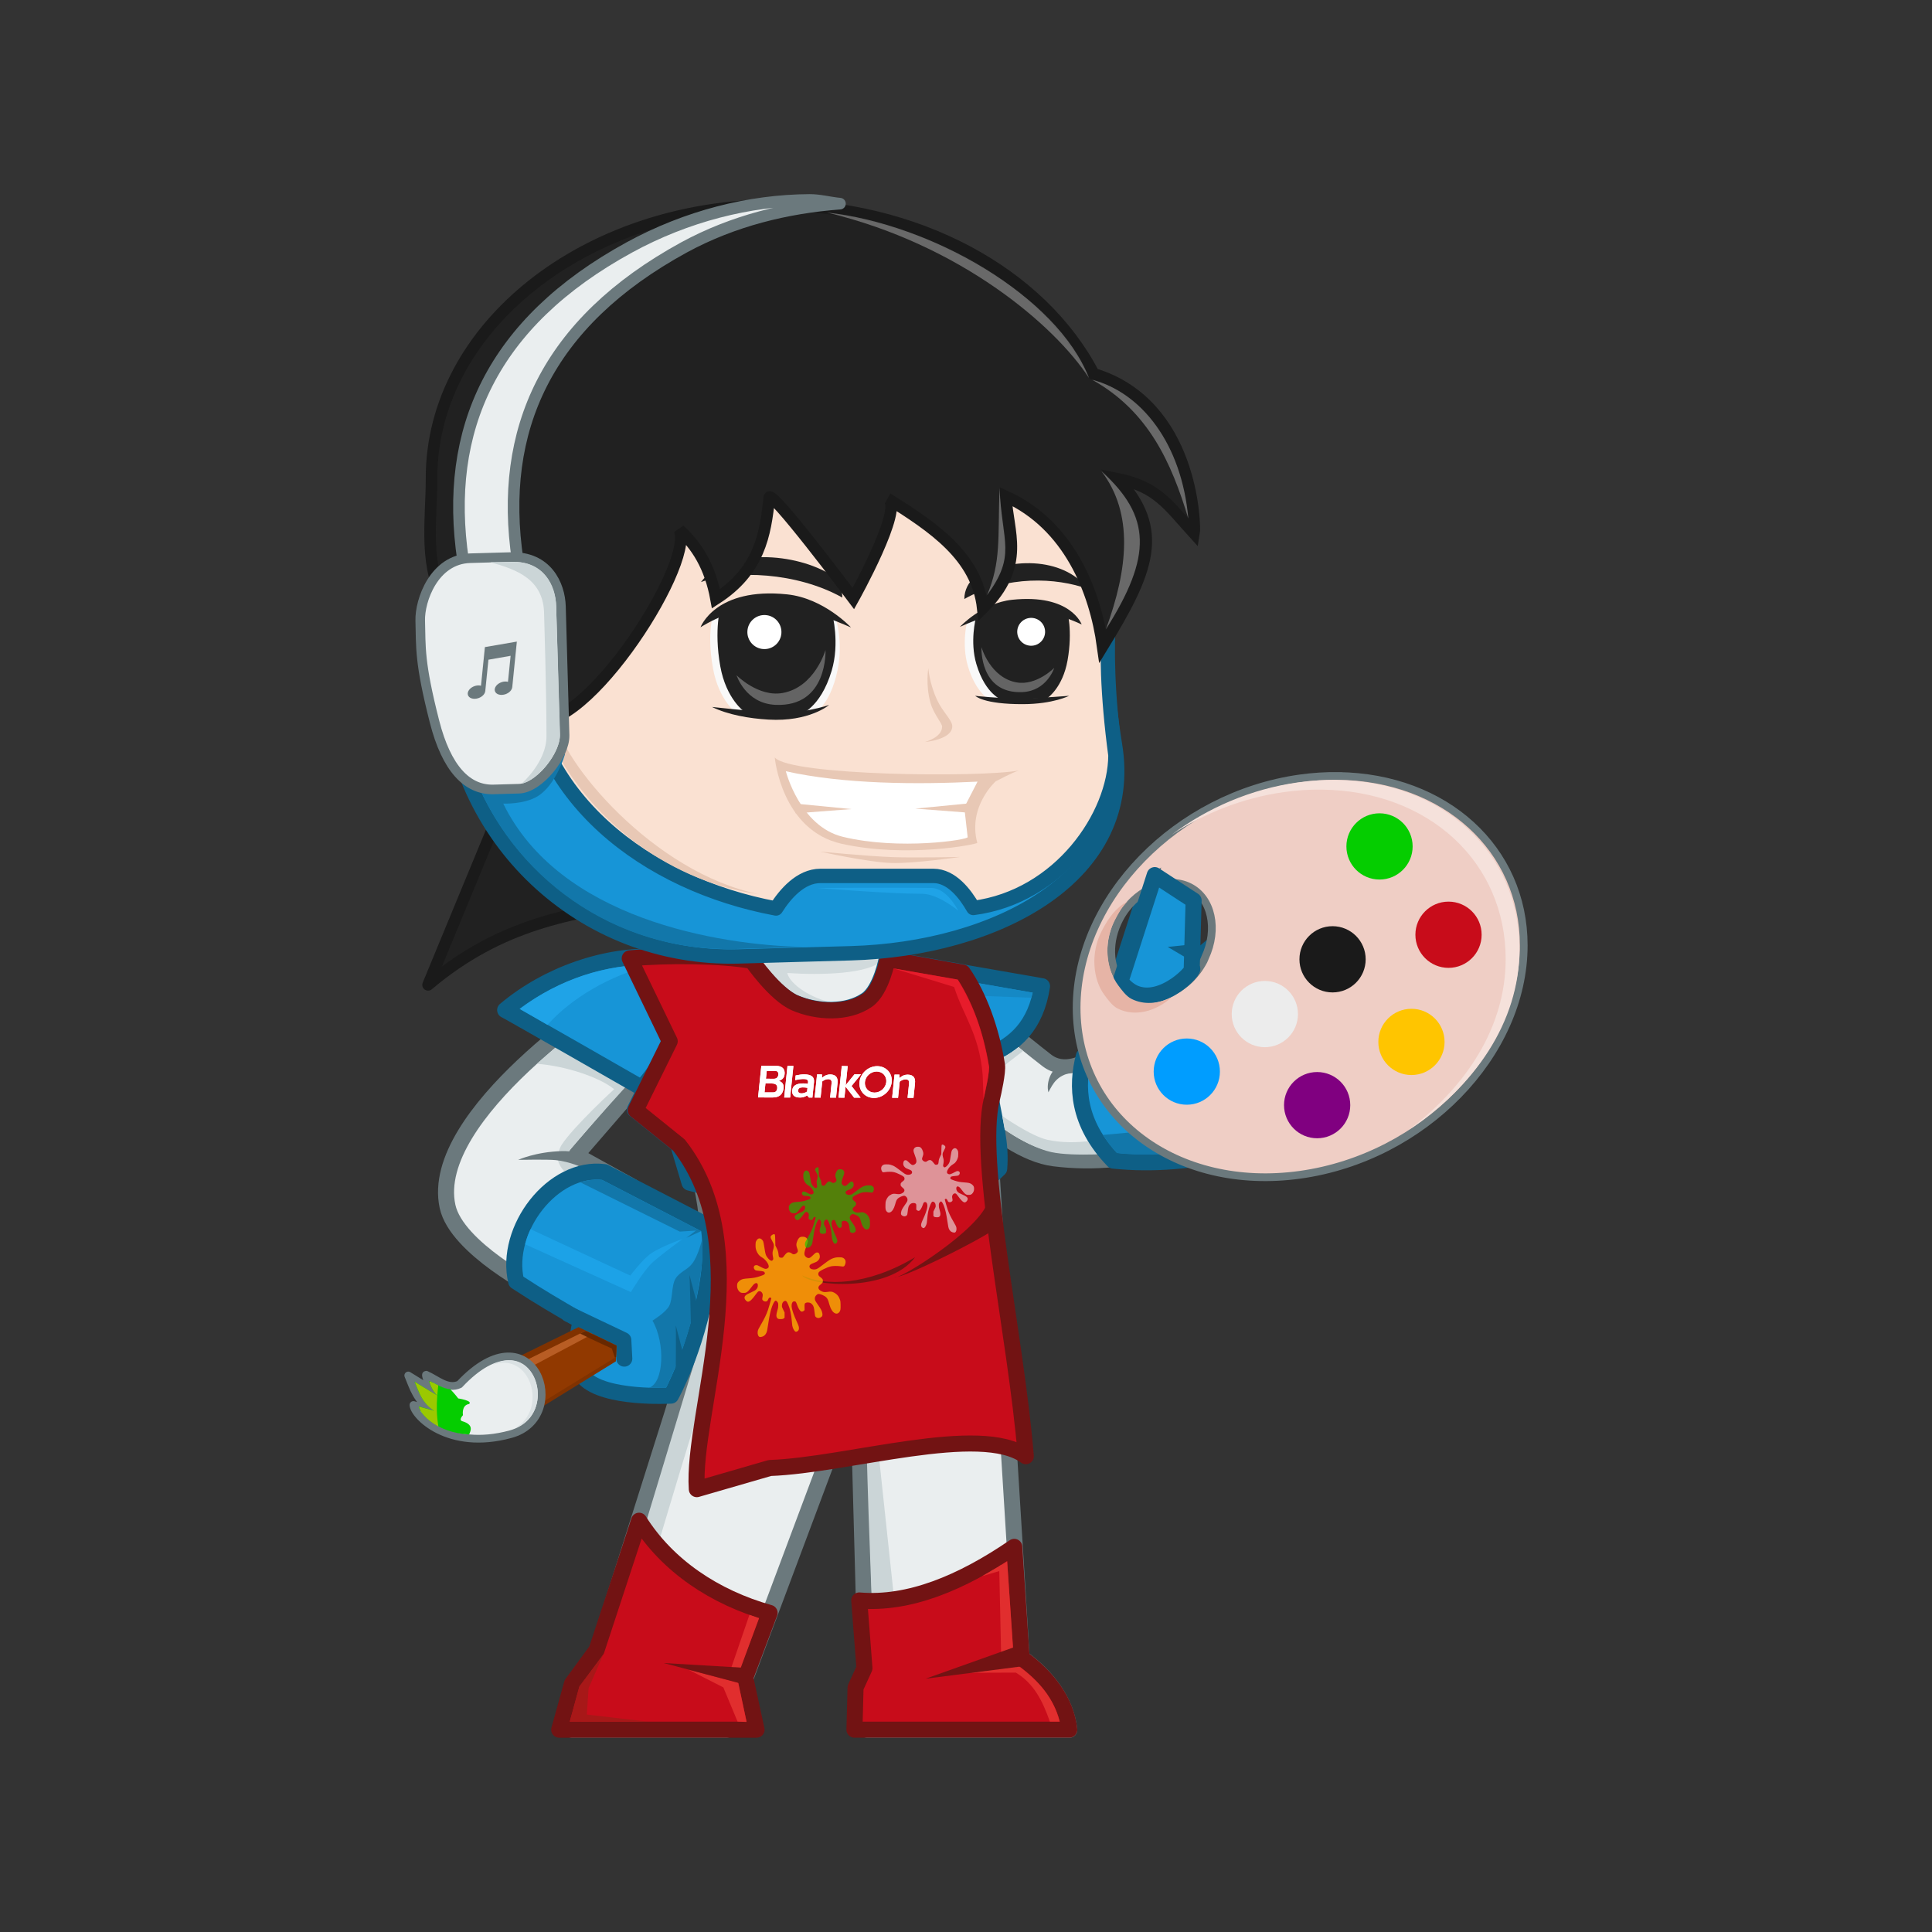 <?xml version="1.0" encoding="UTF-8" standalone="no"?>
<!-- Created with Inkscape (http://www.inkscape.org/) -->

<svg
   xmlns:dc="http://purl.org/dc/elements/1.1/"
   xmlns:cc="http://creativecommons.org/ns#"
   xmlns:rdf="http://www.w3.org/1999/02/22-rdf-syntax-ns#"
   xmlns:svg="http://www.w3.org/2000/svg"
   xmlns="http://www.w3.org/2000/svg"
   xmlns:sodipodi="http://sodipodi.sourceforge.net/DTD/sodipodi-0.dtd"
   xmlns:inkscape="http://www.inkscape.org/namespaces/inkscape"
   width="500"
   height="500"
   viewBox="0 0 500 500"
   id="svg5029"
   version="1.1"
   inkscape:version="0.91 r13725"
   sodipodi:docname="Tim-Kesenian.svg"
   inkscape:export-filename="/home/ars/git/BlankOn/blankon-mascot/maskot-tim/Tim-Kesenian.png"
   inkscape:export-xdpi="300.01099"
   inkscape:export-ydpi="300.01099">
  <rect x="0" y="0" width="500" height="500" fill="#333333" stroke="none"/>
  <defs
     id="defs5031">
    <linearGradient
       x1="11"
       x2="16"
       gradientTransform="matrix(0.813,0,0,0.811,3.994,2.028)"
       y1="10.442"
       gradientUnits="userSpaceOnUse"
       y2="24"
       id="linearGradient7193">
      <stop
         id="stop37"
         offset="0"
         stop-color="#5d5d5d" />
      <stop
         id="stop39"
         offset="1"
         stop-color="#171717" />
    </linearGradient>
  </defs>
  <sodipodi:namedview
     id="base"
     pagecolor="#ffffff"
     bordercolor="#666666"
     borderopacity="1.0"
     inkscape:pageopacity="0.0"
     inkscape:pageshadow="2"
     inkscape:zoom="0.66079443"
     inkscape:cx="218.07168"
     inkscape:cy="244.43096"
     inkscape:document-units="px"
     inkscape:current-layer="layer1"
     showgrid="false"
     inkscape:window-width="1366"
     inkscape:window-height="720"
     inkscape:window-x="0"
     inkscape:window-y="0"
     inkscape:window-maximized="1"
     units="px" />
  <g
     inkscape:label="Layer 1"
     inkscape:groupmode="layer"
     id="layer1"
     transform="translate(0,-552.362)">
    <g
       id="g7754"
       transform="translate(-12.552,2.032)">
      <path
         inkscape:connector-curvature="0"
         id="path6897"
         d="m 196.513,798.887 25.67,24.937 31.354,-22.187 -15.857,-5.03 z"
         style="fill:#eaeeef;fill-opacity:1;stroke:none"
         sodipodi:nodetypes="ccccc" />
      <path
         style="fill:#d1dadc;fill-opacity:1;stroke:none"
         d="m 240.817,798.848 c -3.297,3.574 -15.808,3.89 -24.524,3.291 0.648,2.894 6.185,6.643 11.983,7.761 -9.298,1.125 -17.302,-4.216 -25.952,-6.333 l 8.444,-9.81 z"
         id="path6899"
         inkscape:connector-curvature="0"
         sodipodi:nodetypes="cccccc" />
      <path
         sodipodi:nodetypes="ccccscc"
         inkscape:connector-curvature="0"
         id="path6949"
         d="m 176.089,857.371 -14.521,-8.039 19.837,-22.949 -9.984,-18.8 c 0,0 -48.211,31.058 -43.045,54.974 2.338,10.826 23.338,21.523 23.338,21.523 z"
         style="fill:#eaeeef;fill-opacity:1;stroke:#6b797d;stroke-width:4.149px;stroke-linecap:butt;stroke-linejoin:round;stroke-opacity:1" />
      <path
         style="fill:#eaeeef;fill-opacity:1;stroke:#6b797d;stroke-width:4.149px;stroke-linecap:butt;stroke-linejoin:round;stroke-opacity:1"
         d="m 194.652,847.229 c -6.072,-3.643 1.884,9.328 1.158,27.318 -0.589,14.579 -9.497,42.424 -9.497,42.424 l -25.627,81.044 39.797,0 34.077,-90.946 2.467,90.946 52.251,0 c -0.734,-7.329 -5.728,-13.916 -12.317,-18.639 l -8.253,-133.3 z"
         id="path6951"
         inkscape:connector-curvature="0"
         sodipodi:nodetypes="csccccccccc" />
      <path
         id="path6953"
         d="m 265.68,809.194 c 0,0 2.512,3.67 17.754,15.533 4.332,3.372 9.646,0.86 13.346,-1.832 l 18.279,24.834 c -9.341,2.702 -19.336,3.877 -29.725,2.576 -15.067,-1.885 -32.922,-24.207 -32.922,-24.207 l 13.268,-16.904 z"
         style="fill:#eaeeef;fill-opacity:1;stroke:#6b797d;stroke-width:3.75px;stroke-linecap:butt;stroke-linejoin:round;stroke-opacity:1"
         inkscape:connector-curvature="0" />
      <path
         sodipodi:nodetypes="cccc"
         style="fill:#1795d7;fill-opacity:1;stroke:#0e5f86;stroke-width:4.149px;stroke-linecap:butt;stroke-linejoin:round;stroke-opacity:1"
         d="m 261.694,801.986 20.536,3.576 c -1.572,10.18 -6.888,15.229 -14.624,18.217 z"
         id="path6955"
         inkscape:connector-curvature="0" />
      <path
         sodipodi:nodetypes="cccccssccccccc"
         inkscape:connector-curvature="0"
         id="path6957"
         d="m 267.643,862.383 -9.146,8.237 1.097,5.007 c -4.153,7.044 -36.606,11.395 -52.654,1.231 l -6.033,-13.005 c 0,0 1.826,8.724 1.926,12.516 0.162,6.202 -1.213,13.383 -4.153,22.373 -6.987,21.362 -15.52,50.36 -15.52,50.36 l -3.148,-5.725 14.669,-48.499 2.934,-28.421 -1.284,-11.001 71.037,0.848 z"
         style="fill:#cbd5d7;fill-opacity:1;stroke:none" />
      <path
         style="fill:#1795d7;fill-opacity:1;stroke:#0e5f86;stroke-width:4.149px;stroke-linecap:butt;stroke-linejoin:round;stroke-opacity:1"
         d="m 175.318,798.245 c 9.422,-0.927 23.859,-0.763 31.63,0.641 0,0 5.974,8.662 11.185,10.911 5.728,2.472 13.584,2.834 18.703,-0.734 3.717,-2.591 5.201,-10.633 5.201,-10.633 l 19.474,3.484 c 4.132,5.947 7.378,14.679 8.86,23.945 0.27,1.696 -1.627,7.133 -1.349,8.851 1.036,6.392 2.66,11.357 2.126,18.058 l -7.067,6.771 -2.334,12.154 c -14.064,11.571 -36.012,8.115 -50.993,1.422 l -5.456,-12.987 -14.302,-3.736 -2.934,-9.831 -11.209,-9.034 8.818,-17.843 z"
         id="path6959"
         inkscape:connector-curvature="0"
         sodipodi:nodetypes="ccssccsscccccccccc" />
      <path
         sodipodi:nodetypes="cccssccsscc"
         style="fill:#cbd5d7;fill-opacity:1;stroke:none"
         d="m 161.568,816.789 -10.064,8.849 c 7.2,0.509 16.233,3.464 19.983,6.58 0,0 -10.501,9.652 -13.581,14.392 -0.554,0.852 -1.236,2.824 -0.911,4.125 0.512,2.05 2.37,3.394 2.37,3.394 l 3.776,-1.718 c 0,0 -2.913,-1.064 -3.427,-2.209 -0.435,-0.968 0,-1.873 0.688,-2.685 5.651,-6.718 15.17,-17.114 15.17,-17.114 z"
         id="path6961"
         inkscape:connector-curvature="0" />
      <path
         sodipodi:nodetypes="ccscc"
         inkscape:connector-curvature="0"
         id="path6963"
         d="m 143.287,811.732 c 0.908,0.39 35.266,20.096 35.266,20.096 0,0 7.671,-7.299 8.687,-18.152 0.593,-6.337 -4.279,-15.688 -4.279,-15.688 -13.617,-0.788 -28.811,4.592 -39.674,13.743 z"
         style="fill:#1795d7;fill-opacity:1;stroke:#0e5f86;stroke-width:4.149px;stroke-linecap:butt;stroke-linejoin:round;stroke-opacity:1" />
      <path
         sodipodi:nodetypes="cccsccsscc"
         inkscape:connector-curvature="0"
         id="path6965"
         d="m 205.742,800.765 3.007,3.802 -17.875,-0.666 c 0,0 3.912,7.064 3.405,15.686 -0.761,12.93 -9.436,21.822 -9.436,21.822 l -5.426,-4.454 c 0,0 3.883,-8.093 5.273,-10.257 4.2,-6.547 5.02,-11.952 4.14,-17.96 -0.769,-5.252 -3.242,-8.962 -3.242,-8.962 6.491,-0.091 13.263,-0.244 20.155,0.989 z"
         style="fill:#1589c5;fill-opacity:1;stroke:none" />
      <path
         sodipodi:nodetypes="csccsc"
         inkscape:connector-curvature="0"
         id="path6967"
         d="m 146.658,850.499 c 0.257,0 7.508,-0.154 9.724,0.067 3.522,0.344 7.326,2.074 7.326,2.074 l 3.177,-1.815 c 0,0 -3.667,-2.729 -8.881,-2.593 -6.812,0.179 -11.345,2.268 -11.345,2.268 z"
         style="fill:#6b797d;fill-opacity:1;stroke:none" />
      <path
         sodipodi:nodetypes="cccscscc"
         inkscape:connector-curvature="0"
         id="path6969"
         d="m 168.99,853.673 c -13.364,-1.792 -26.047,14.828 -22.85,28.315 6.811,4.445 9.593,5.969 16.756,10.193 0,0 -3.161,10.513 0.887,14.777 5.272,5.555 22.417,4.562 22.417,4.562 0,0 6.398,-11.344 9.374,-28.529 1.647,-9.516 0.32,-15.391 0.32,-15.391 z"
         style="fill:#1795d7;fill-opacity:1;stroke:#0e5f86;stroke-width:4.149px;stroke-linecap:butt;stroke-linejoin:round;stroke-opacity:1" />
      <path
         sodipodi:nodetypes="ccc"
         inkscape:connector-curvature="0"
         id="path6971"
         d="m 159.658,890.383 14.21,6.766 0.253,4.795"
         style="fill:none;stroke:#0e5f86;stroke-width:4.149px;stroke-linecap:round;stroke-linejoin:round;stroke-opacity:1" />
      <path
         sodipodi:nodetypes="csccscc"
         inkscape:connector-curvature="0"
         id="path6973"
         d="m 271.928,839.134 c 0,0 7.457,5.259 11.772,6.188 7.618,1.641 15.356,-0.548 15.356,-0.548 l 3.346,3.988 c 0,0 -11.996,1.006 -17.786,-0.274 -5.518,-1.22 -12.042,-5.787 -12.042,-5.787 z"
         style="fill:#cbd5d7;fill-opacity:1;stroke:none" />
      <path
         style="fill:#6b797d;fill-opacity:1;stroke:none"
         d="m 285.902,827.043 c -0.813,-0.233 -2.778,3.167 -2.019,5.971 1.24,-2.415 2.256,-4.334 6.015,-5.093 z"
         id="path6975"
         inkscape:connector-curvature="0"
         sodipodi:nodetypes="cccc" />
      <path
         sodipodi:nodetypes="cccccccc"
         inkscape:connector-curvature="0"
         id="path6983"
         d="m 177.945,943.889 -11.001,33.478 -6.363,8.688 -3.312,11.914 51.08,0 -2.93,-13.486 6.307,-16.738 c -14.272,-3.999 -26.457,-12.22 -33.78,-23.856 z"
         style="fill:#c80c1a;fill-opacity:1;stroke:#721313;stroke-width:4.149px;stroke-linecap:butt;stroke-linejoin:round;stroke-opacity:1" />
      <path
         sodipodi:nodetypes="ccscccc"
         inkscape:connector-curvature="0"
         id="path6985"
         d="m 244.736,903.31 -9.71,1.683 c 0,0 1.521,0.588 1.521,1.678 0,18.934 1.589,56.78 1.589,56.78 l 5.684,-0.55 -5.684,-53.312 z"
         style="fill:#cbd5d7;fill-opacity:1;stroke:none" />
      <path
         sodipodi:nodetypes="cccccccc"
         inkscape:connector-curvature="0"
         id="path6987"
         d="m 275.038,950.653 c -13.756,9.41 -27.337,14.959 -40.117,13.873 l 1.351,17.523 -2.304,5.038 -0.286,10.882 55.596,0 c -0.734,-7.328 -5.729,-13.817 -12.317,-18.541 z"
         style="fill:#c80c1a;fill-opacity:1;stroke:#721313;stroke-width:4.149px;stroke-linecap:butt;stroke-linejoin:round;stroke-opacity:1" />
      <path
         sodipodi:nodetypes="cccc"
         inkscape:connector-curvature="0"
         id="path6989"
         d="m 154.248,815.572 c 5.872,-6.674 16.174,-13.007 27.38,-15.564 -12.359,-0.17 -24.249,3.654 -34.531,11.439 z"
         style="fill:#1fa3e7;fill-opacity:1;stroke:none" />
      <path
         sodipodi:nodetypes="ccccc"
         inkscape:connector-curvature="0"
         id="path6991"
         d="m 267.308,808.102 12.106,0.435 0.411,-1.307 -14.097,-2.475 z"
         style="fill:#1589c5;fill-opacity:1;stroke:none" />
      <path
         sodipodi:nodetypes="ccscsccc"
         inkscape:connector-curvature="0"
         id="path6993"
         d="m 148.457,872.346 27.373,12.382 c 0,0 3.304,-5.64 5.705,-7.779 2.413,-2.15 7.65,-5.964 7.65,-5.964 0,0 -6.163,2.113 -8.657,4.118 -2.06,1.656 -4.86,5.346 -4.86,5.346 l -25.802,-12.009 c -0.602,1.214 -1.068,2.519 -1.41,3.906 z"
         style="fill:#1ca2e7;fill-opacity:1;stroke:none" />
      <path
         style="fill:#1277aa;fill-opacity:1;stroke:none"
         d="m 180.461,909.496 c 3.939,-1.202 4.306,-11.593 0.956,-17.39 0,0 3.407,-2.09 4.302,-3.776 0.983,-1.85 0.562,-5.333 1.668,-7.112 1.093,-1.758 3.04,-2.223 4.302,-3.863 1.62,-2.105 2.546,-6.234 2.546,-6.234 0.478,4.615 -0.328,9.418 -1.493,15.454 -1.654,8.572 -4.669,16.436 -7.835,22.943 z"
         id="path6995"
         inkscape:connector-curvature="0"
         sodipodi:nodetypes="ccssscscc" />
      <path
         sodipodi:nodetypes="cccc"
         inkscape:connector-curvature="0"
         id="path6997"
         d="m 187.436,893.316 c 0.091,0.365 -3.8e-4,13.11 -3.8e-4,13.11 l 2.384,-4.034 z"
         style="fill:#0e5f86;fill-opacity:1;stroke:none" />
      <path
         style="fill:#0e5f86;fill-opacity:1;stroke:none"
         d="m 190.982,880.26 c 0.091,0.365 0.388,13.266 0.388,13.266 l 1.996,-4.19 z"
         id="path6999"
         inkscape:connector-curvature="0"
         sodipodi:nodetypes="cccc" />
      <path
         sodipodi:nodetypes="cccscscc"
         inkscape:connector-curvature="0"
         id="path7001"
         d="m 206.402,858.294 4.038,1.166 4.417,10.682 c 0,0 14.29,6.137 25.672,6.029 7.028,-0.067 16.304,-3.63 16.304,-3.63 0,0 -5.037,4.006 -15.656,4.797 -12.676,0.945 -29.172,-5.575 -29.172,-5.575 z"
         style="fill:#1277aa;fill-opacity:1;stroke:none" />
      <path
         sodipodi:nodetypes="cccc"
         inkscape:connector-curvature="0"
         id="path7007"
         d="m 234.095,905.08 12.851,-3.043 -12.322,7.796 z"
         style="fill:#748387;fill-opacity:1;stroke:none" />
      <path
         sodipodi:nodetypes="cccccc"
         inkscape:connector-curvature="0"
         id="path7009"
         d="m 263.635,983.245 11.82,-0.042 c 4.685,2.818 6.917,7.332 8.799,12.668 l 2.545,0 c -1.624,-6.229 -5.427,-10.591 -10.745,-14.44 z"
         style="fill:#e12e2e;fill-opacity:1;stroke:none" />
      <path
         sodipodi:nodetypes="ccccc"
         inkscape:connector-curvature="0"
         id="path7011"
         d="m 271.14,955.659 0.531,24.088 3.225,-0.454 -1.696,-24.909 z"
         style="fill:#e12e2e;fill-opacity:1;stroke:none" />
      <path
         sodipodi:nodetypes="ccccccc"
         inkscape:connector-curvature="0"
         id="path7013"
         d="m 168.667,978.533 -3.793,8.719 -0.454,6.807 15.624,1.815 -20.032,0.042 2.463,-9.14 z"
         style="fill:#a71818;fill-opacity:1;stroke:none" />
      <path
         sodipodi:nodetypes="cccccc"
         inkscape:connector-curvature="0"
         id="path7015"
         d="m 190.776,982.465 8.975,4.561 3.68,8.847 2.334,0.091 -2.155,-10.125 z"
         style="fill:#e12e2e;fill-opacity:1;stroke:none" />
      <path
         sodipodi:nodetypes="ccccc"
         inkscape:connector-curvature="0"
         id="path7017"
         d="m 206.506,968.242 -4.926,14.335 2.335,0.299 5.074,-13.771 z"
         style="fill:#e12e2e;fill-opacity:1;stroke:none" />
      <path
         sodipodi:nodetypes="cccc"
         inkscape:connector-curvature="0"
         id="path7019"
         d="m 266.718,958.242 4.992,-1.491 -0.099,-1.377 z"
         style="fill:#e12e2e;fill-opacity:1;stroke:none" />
      <path
         style="fill:#721313;fill-opacity:1;stroke:none"
         d="m 206.265,982.016 -21.937,-1.291 21.302,5.652 z"
         id="path7045"
         inkscape:connector-curvature="0"
         sodipodi:nodetypes="cccc" />
      <path
         sodipodi:nodetypes="cccc"
         inkscape:connector-curvature="0"
         id="path7047"
         d="m 277.028,975.897 -24.929,8.879 24.948,-3.198 z"
         style="fill:#721313;fill-opacity:1;stroke:none" />
      <path
         style="fill:#1277aa;fill-opacity:1;stroke:none"
         d="m 162.728,856.309 25.75,12.759 4.199,-0.274 -2.502,1.888 3.846,-1.738 -25.721,-13.286 c -1.98,-0.131 -3.84,0.078 -5.572,0.652 z"
         id="path7049"
         inkscape:connector-curvature="0"
         sodipodi:nodetypes="ccccccc" />
      <path
         style="fill:#cbd5d7;fill-opacity:1;stroke:none"
         d="m 272.466,826.088 4.889,-3.787 -1.211,-0.978 c -1.046,0.811 -2.811,2.093 -3.989,2.623 0.104,0.704 0.225,1.342 0.31,2.142 z"
         id="path7057"
         inkscape:connector-curvature="0"
         sodipodi:nodetypes="ccccc" />
      <path
         sodipodi:nodetypes="ccssccssccccccc"
         inkscape:connector-curvature="0"
         id="path6636"
         d="m 175.522,798.362 c 9.422,-0.927 23.859,-0.763 31.63,0.641 0,0 5.974,8.662 11.185,10.911 5.728,2.472 13.584,2.834 18.703,-0.734 3.717,-2.591 5.201,-10.633 5.201,-10.633 l 19.474,3.484 c 4.132,5.947 7.378,14.679 8.86,23.945 0.27,1.696 -0.941,7.16 -1.349,8.851 -3.953,16.368 6.145,60.186 8.81,92.369 -11.647,-8.618 -46.207,2.355 -66.237,3.049 l -18.915,5.478 c -1.355,-19.864 16.322,-62.37 -4.618,-89.045 l -11.209,-9.034 8.818,-17.843 z"
         style="fill:#c80c1a;fill-opacity:1;stroke:#721313;stroke-width:4.149;stroke-linecap:square;stroke-linejoin:round;stroke-miterlimit:4;stroke-dasharray:none;stroke-opacity:1" />
      <path
         style="fill:#212121;fill-opacity:1;stroke:#1a1a1a;stroke-width:3;stroke-linecap:butt;stroke-linejoin:round;stroke-miterlimit:4;stroke-dasharray:none;stroke-opacity:1"
         d="m 141.455,761.38 -18.114,43.828 c 19.107,-16.145 37.222,-18.399 55.406,-21.633 z"
         id="path6903"
         inkscape:connector-curvature="0"
         sodipodi:nodetypes="cccc" />
      <path
         style="color:#000000;display:inline;overflow:visible;visibility:visible;fill:#1795d7;fill-opacity:1;stroke:#0e5f86;stroke-width:3.719;stroke-linecap:round;stroke-linejoin:round;stroke-miterlimit:4;stroke-dashoffset:0;stroke-opacity:1;enable-background:accumulate"
         d="m 198.628,613.829 31.108,-0.877 c 40.657,-1.146 71.006,30.771 73.267,71.381 0,0 -6.063,13.86 -5.571,22.323 1.312,22.565 3.635,36.168 3.635,36.168 5.864,34.355 -30.704,53.148 -68.334,54.209 l -28.917,0.815 c -40.657,1.146 -74.311,-30.662 -75.458,-71.319 l -1.05,-37.242 c -1.146,-40.657 30.662,-74.311 71.32,-75.458 z"
         id="path6909"
         inkscape:connector-curvature="0"
         sodipodi:nodetypes="ssssssssss" />
      <path
         sodipodi:nodetypes="csccssccccccc"
         inkscape:connector-curvature="0"
         id="path6911"
         d="m 231.737,612.953 c 39.059,0.868 72.551,32.058 70.111,71.384 -1.042,16.791 -4.933,29.113 -0.619,61.482 -0.094,15.594 -14.368,36.582 -36.785,39.492 -2.097,-3.665 -5.643,-8.297 -10.317,-8.297 l -29.239,0 c -5.172,0 -9.194,4.77 -11.502,8.429 -33.317,-6.191 -63.843,-28.786 -64.838,-64.083 l 3.946,-43.3 c -0.724,-25.693 11.746,-48.546 31.258,-62.209 4.809,-1.133 9.83,-1.918 14.97,-2.063 l 29.195,-0.834 c 1.271,-0.035 2.56,-0.027 3.819,0 z"
         style="color:#000000;display:inline;overflow:visible;visibility:visible;fill:#fae1d2;fill-opacity:1;stroke:#0e5f86;stroke-width:3.719;stroke-linecap:round;stroke-linejoin:round;stroke-miterlimit:4;stroke-dasharray:none;stroke-dashoffset:0;stroke-opacity:1;enable-background:accumulate" />
      <path
         id="path6913"
         d="m 156.069,736.089 c 1.528,11.203 25.657,40.176 52.953,45.666 -24.244,-3.269 -47.221,-21.218 -56.154,-44.855 1.014,-0.076 2.084,-0.351 3.201,-0.811 z"
         style="fill:#e8c8b5;fill-opacity:1;stroke:none"
         inkscape:connector-curvature="0" />
      <path
         sodipodi:nodetypes="csccccc"
         inkscape:connector-curvature="0"
         id="path6935"
         d="m 158.778,745.476 c 0,0 -2.225,7.947 -7.097,10.932 -3.474,2.128 -8.885,1.898 -8.885,1.898 14.464,29.651 55.258,36.68 78.186,37.105 l -17.861,0.519 c -31.401,0.885 -58.447,-18.649 -68.506,-46.612 z"
         style="fill:#1277aa;fill-opacity:1;stroke:none" />
      <path
         style="fill:#e8c8b5;fill-opacity:1;stroke:none"
         d="m 276.225,749.742 c -10.315,1.86 -59.16,1.345 -63.169,-3.382 0,0 1.693,18.897 17.37,22.354 17.072,3.765 35.145,0.067 35.044,-0.254 -2.521,-9.41 4.766,-15.923 4.766,-15.923 0,0 4.54,-2.407 5.99,-2.796 z"
         id="path7061"
         inkscape:connector-curvature="0"
         sodipodi:nodetypes="ccsccc" />
      <path
         sodipodi:nodetypes="ccsccc"
         inkscape:connector-curvature="0"
         id="path7063"
         d="m 265.54,752.615 c -15.858,0.789 -34.69,0.647 -49.61,-2.684 0,0 3.61,14.253 14.732,16.959 14.686,3.573 32.597,0.747 32.318,0.085 l -0.87,-7.703 z"
         style="fill:#ffffff;stroke:none" />
      <path
         sodipodi:nodetypes="cccc"
         inkscape:connector-curvature="0"
         id="path7065"
         d="m 263.285,758.246 -13.879,1.354 14.513,1.105 z"
         style="fill:#e8c8b5;fill-opacity:1;stroke:none" />
      <path
         style="fill:#e8c8b5;fill-opacity:1;stroke:none"
         d="m 219.054,758.366 13.879,1.354 -14.513,1.105 z"
         id="path7067"
         inkscape:connector-curvature="0"
         sodipodi:nodetypes="cccc" />
      <circle
         r="2.408"
         cy="707.185"
         cx="-253.72"
         style="color:#000000;display:inline;overflow:visible;visibility:visible;fill:#ffffff;fill-opacity:1;fill-rule:nonzero;stroke:none;enable-background:accumulate"
         id="circle7075"
         transform="matrix(-0.998,-0.059,-0.059,0.998,0,0)" />
      <path
         style="fill:#f9f9f9;fill-opacity:1;stroke:none"
         d="m 228.818,710.189 c 0,0 2.032,6.267 0.495,13.581 -2.054,9.772 -6.502,11.394 -6.502,11.394 l -19.449,-0.101 c 0,0 -4.766,-3.234 -6.299,-11.827 -1.71,-9.587 0.2,-14.128 0.2,-14.128 l 19.66,-3.795 z"
         id="path7077"
         inkscape:connector-curvature="0"
         sodipodi:nodetypes="csccsccc" />
      <path
         sodipodi:nodetypes="cscsc"
         inkscape:connector-curvature="0"
         id="path7079"
         d="m 232.799,712.719 c 0,0 -10.96,-4.891 -17.286,-5.636 -11.227,-1.323 -21.672,5.588 -21.672,5.588 0,0 3.86,-10.474 22.436,-8.518 9.523,1.002 16.522,8.567 16.522,8.567 z"
         style="fill:#212121;fill-opacity:1;stroke:none" />
      <path
         style="fill:#212121;fill-opacity:1;stroke:none"
         d="m 196.825,733.294 c 0,0 7.653,0.827 14.608,1.417 8.148,0.691 15.687,-1.928 15.687,-1.928 0,0 -5.115,4.402 -15.725,3.777 -4.931,-0.291 -10.377,-1.221 -14.57,-3.265 z"
         id="path7081"
         inkscape:connector-curvature="0"
         sodipodi:nodetypes="cscsc" />
      <path
         sodipodi:nodetypes="csccsccc"
         inkscape:connector-curvature="0"
         id="path7083"
         d="m 227.958,709.3 c 0,0 1.973,7.432 -0.164,14.594 -2.951,9.891 -8.303,11.394 -8.303,11.394 l -14.234,-0.721 c 0,0 -4.766,-3.234 -6.299,-11.827 -1.71,-9.587 0.138,-15.68 0.138,-15.68 l 18.108,-1.746 z"
         style="fill:#212121;fill-opacity:1;stroke:none" />
      <circle
         r="4.409"
         cy="700.428"
         cx="-252.209"
         transform="matrix(-0.998,-0.059,-0.059,0.998,0,0)"
         id="circle7085"
         style="color:#000000;display:inline;overflow:visible;visibility:visible;fill:#ffffff;fill-opacity:1;fill-rule:nonzero;stroke:none;enable-background:accumulate" />
      <path
         sodipodi:nodetypes="cscsc"
         inkscape:connector-curvature="0"
         id="path7087"
         d="m 226.192,718.551 c 0,0 0.676,14.832 -12.987,14.192 -7.746,-0.362 -10.036,-7.659 -10.036,-7.659 0,0 5.598,5.683 11.864,4.6 8.375,-1.449 11.159,-11.133 11.159,-11.133 z"
         style="fill:#646464;fill-opacity:1;stroke:none" />
      <circle
         r="1.97"
         cy="734.727"
         cx="234.312"
         transform="matrix(0.998,-0.059,0.059,0.998,0,0)"
         id="circle7089"
         style="color:#000000;display:inline;overflow:visible;visibility:visible;fill:#ffffff;fill-opacity:1;fill-rule:nonzero;stroke:none;enable-background:accumulate" />
      <path
         sodipodi:nodetypes="csccsccc"
         inkscape:connector-curvature="0"
         id="path7091"
         d="m 262.912,710.791 c 0,0 -1.614,6.08 0.133,11.939 2.414,8.092 6.792,9.321 6.792,9.321 l 12.522,-1.117 c 0,0 3.899,-2.646 5.153,-9.676 1.399,-7.843 -0.112,-12.827 -0.112,-12.827 l -14.814,-1.428 z"
         style="fill:#f9f9f9;fill-opacity:1;stroke:none" />
      <path
         style="fill:#212121;fill-opacity:1;stroke:none"
         d="m 260.979,712.558 c 0,0 8.959,-4.064 14.141,-4.611 7.533,-0.795 17.37,3.997 17.37,3.997 0,0 -2.799,-7.994 -17.995,-6.394 -7.79,0.82 -13.516,7.008 -13.516,7.008 z"
         id="path7093"
         inkscape:connector-curvature="0"
         sodipodi:nodetypes="cscsc" />
      <path
         sodipodi:nodetypes="cscscc"
         inkscape:connector-curvature="0"
         id="path7095"
         d="m 289.26,730.395 c 0,0 -6.94,0.608 -11.951,0.656 -6.689,0.064 -12.376,-0.646 -12.376,-0.646 0,0 2.047,2.196 12.407,2.158 7.791,-0.029 11.919,-2.169 11.919,-2.169 z"
         style="fill:#212121;fill-opacity:1;stroke:none" />
      <path
         style="fill:#212121;fill-opacity:1;stroke:none"
         d="m 265.107,710.264 c 0,0 -1.614,6.08 0.133,11.939 2.414,8.092 6.792,9.321 6.792,9.321 l 11.644,-0.59 c 0,0 3.899,-2.646 5.153,-9.676 1.399,-7.843 -0.112,-12.827 -0.112,-12.827 l -14.814,-1.428 z"
         id="path7097"
         inkscape:connector-curvature="0"
         sodipodi:nodetypes="csccsccc" />
      <circle
         r="3.607"
         cy="729.276"
         cx="236.863"
         style="color:#000000;display:inline;overflow:visible;visibility:visible;fill:#ffffff;fill-opacity:1;fill-rule:nonzero;stroke:none;enable-background:accumulate"
         id="circle7099"
         transform="matrix(0.998,-0.059,0.059,0.998,0,0)" />
      <path
         style="fill:#646464;fill-opacity:1;stroke:none"
         d="m 266.552,717.832 c 0,0 -0.553,12.133 10.624,11.61 6.337,-0.297 8.211,-6.265 8.211,-6.265 0,0 -4.58,4.649 -9.706,3.763 -6.852,-1.185 -9.129,-9.108 -9.129,-9.108 z"
         id="path7101"
         inkscape:connector-curvature="0"
         sodipodi:nodetypes="cscsc" />
      <path
         sodipodi:nodetypes="csscssc"
         inkscape:connector-curvature="0"
         id="path7103"
         d="m 252.805,723.257 c 0,0 0.229,3.825 2.283,8.258 1.407,3.036 3.909,5.175 3.909,6.77 0,3.488 -7.066,4.074 -7.066,4.074 0,0 4.452,-1.182 4.435,-3.97 0,-0.925 -2.164,-3.188 -3.007,-6.177 -1.31,-4.642 -0.555,-8.955 -0.555,-8.955 z"
         style="fill:#e8c8b5;fill-opacity:1;stroke:none" />
      <path
         style="fill:#212121;fill-opacity:1;stroke:none"
         d="m 264.69,699.935 c -1.343,0.854 -2.602,3.122 -2.563,5.411 11.099,-6.207 23.828,-5.544 31.982,-2.595 -6.474,-8.499 -20.903,-8.234 -29.419,-2.816 z"
         id="path7105"
         inkscape:connector-curvature="0"
         sodipodi:nodetypes="sccs" />
      <path
         sodipodi:nodetypes="sccs"
         inkscape:connector-curvature="0"
         id="path7107"
         d="m 227.8,699.206 c 1.431,0.91 2.774,3.328 2.732,5.768 -11.831,-6.617 -27.884,-7.151 -36.576,-4.008 6.902,-9.06 24.766,-7.535 33.844,-1.76 z"
         style="fill:#212121;fill-opacity:1;stroke:none" />
      <path
         sodipodi:nodetypes="cscsc"
         inkscape:connector-curvature="0"
         id="path7109"
         d="m 260.516,785.988 c 0,0 -2.828,-5.791 -6.877,-5.853 -10.461,-0.159 -29.533,0 -29.533,0 0,0 18.373,1.508 27.08,1.508 4.133,0 9.33,4.345 9.33,4.345 z"
         style="fill:#1fa3e7;fill-opacity:1;stroke:none" />
      <path
         sodipodi:nodetypes="cscsc"
         inkscape:connector-curvature="0"
         id="path7111"
         d="m 261.015,772.113 c 0,0 -11.78,0.235 -17.386,0.042 -6.287,-0.216 -18.866,-1.438 -18.866,-1.438 0,0 12.402,2.776 18.613,2.961 5.666,0.168 17.64,-1.565 17.64,-1.565 z"
         style="fill:#e8c8b5;fill-opacity:1;stroke:none" />
      <path
         id="path6620"
         d="m 303.198,674.225 c 0.216,0.044 0.41,0.095 0.619,0.141 a 89.085,70.65 0 0 1 -0.023,0.523 c -0.198,-0.221 -0.389,-0.442 -0.596,-0.664 z"
         style="color:#000000;clip-rule:nonzero;display:inline;overflow:visible;visibility:visible;opacity:1;isolation:auto;mix-blend-mode:normal;color-interpolation:sRGB;color-interpolation-filters:linearRGB;solid-color:#000000;solid-opacity:1;fill:#1a1a1a;fill-opacity:1;fill-rule:nonzero;stroke:#1a1a1a;stroke-width:1.122px;stroke-linecap:butt;stroke-linejoin:miter;stroke-miterlimit:4;stroke-dasharray:none;stroke-dashoffset:0;stroke-opacity:1;color-rendering:auto;image-rendering:auto;shape-rendering:auto;text-rendering:auto;enable-background:accumulate"
         inkscape:connector-curvature="0" />
      <path
         sodipodi:nodetypes="ccccccccccccsccc"
         inkscape:connector-curvature="0"
         id="path6609"
         d="m 213.316,603.411 c 36.045,0.011 68.53,17.247 82.297,43.666 25.703,7.751 26.328,39.325 25.971,41.326 -6.763,-7.439 -9.546,-12.104 -19.814,-14.178 12.418,13.338 7.993,24.022 -3.848,43.352 -1.987,-14.387 -8.735,-31.373 -25.033,-38.762 0.377,9.228 5.343,17.638 -5.994,28.953 -1.499,-13.526 -12.902,-21.038 -24.578,-28.385 4.308,2.174 -8.918,25.85 -8.918,25.85 0,0 -22.178,-29.639 -21.775,-25.957 -0.995,9.44 -2.536,18.763 -13.768,26.016 -1.517,-8.288 -4.982,-13.784 -9.453,-17.836 3.922,9.393 -26.837,56.59 -39.311,48.555 -11.442,-7.371 -19.315,-19.957 -20.638,-28.598 -6.501,-9.981 -4.193,-22.119 -4.221,-33.353 8.8e-4,-39.018 39.885,-70.648 89.084,-70.648 z"
         style="fill:#212121;fill-opacity:1;stroke:#1a1a1a;stroke-width:3;stroke-linecap:butt;stroke-linejoin:miter;stroke-miterlimit:4;stroke-dasharray:none;stroke-opacity:1" />
      <path
         sodipodi:nodetypes="cccc"
         inkscape:connector-curvature="0"
         id="path6708"
         d="m 268.283,861.061 c -1.777,7.362 -23.496,20.826 -24.233,19.828 2.497,0.342 27.017,-12.109 26.505,-13.132 z"
         style="fill:#721313;fill-opacity:1;stroke:none;stroke-width:1px;stroke-linecap:butt;stroke-linejoin:miter;stroke-opacity:1" />
      <path
         style="fill:#721313;fill-opacity:1;stroke:none;stroke-width:1px;stroke-linecap:butt;stroke-linejoin:miter;stroke-opacity:1"
         d="m 249.373,875.699 c -12.473,7.473 -23.45,7.465 -29.2,4.73 1.956,2.682 22.252,4.557 29.2,-4.73 z"
         id="path6710"
         inkscape:connector-curvature="0"
         sodipodi:nodetypes="ccc" />
      <g
         style="fill:#ffffff;fill-opacity:1"
         transform="matrix(1,-0.199,0,1,-279.705,42.8)"
         id="g6589">
        <path
           inkscape:connector-curvature="0"
           id="path7115"
           style="font-style:normal;font-variant:normal;font-weight:bold;font-stretch:normal;font-size:16.25px;line-height:0%;font-family:Sansation;-inkscape-font-specification:'Sansation Bold';text-align:center;letter-spacing:0px;word-spacing:0px;writing-mode:lr-tb;text-anchor:middle;fill:#ffffff;fill-opacity:1;stroke:none"
           d="m 488.442,888.745 0.845,-8.006 3.88,0.782 c 1.575,0.318 2.276,1.301 2.145,2.544 -0.096,0.911 -0.551,1.322 -1.499,1.486 0.855,0.405 1.334,1.09 1.227,2.106 -0.167,1.579 -1.113,2.194 -2.839,1.846 z m 3.831,-0.543 c 0.68,0.137 1.055,-0.13 1.126,-0.802 0.088,-0.832 -0.376,-1.351 -1.391,-1.556 l -1.991,-0.402 0.127,-1.203 c 0.996,0.201 1.726,0.357 2.371,0.487 0.718,0.145 1.106,-0.156 1.184,-0.89 0.047,-0.448 -0.193,-0.932 -0.765,-1.047 l -2.247,-0.453 -0.573,5.431 z"
           sodipodi:nodetypes="ccsscsscsssccsscccs" />
        <path
           inkscape:connector-curvature="0"
           id="path7117"
           style="font-style:normal;font-variant:normal;font-weight:bold;font-stretch:normal;font-size:16.25px;line-height:0%;font-family:Sansation;-inkscape-font-specification:'Sansation Bold';text-align:center;letter-spacing:0px;word-spacing:0px;writing-mode:lr-tb;text-anchor:middle;fill:#ffffff;fill-opacity:1;stroke:none"
           d="m 497.591,882.414 -0.845,8.006 -1.535,-0.309 0.845,-8.006 z" />
        <path
           inkscape:connector-curvature="0"
           id="path7119"
           style="font-style:normal;font-variant:normal;font-weight:bold;font-stretch:normal;font-size:16.25px;line-height:0%;font-family:Sansation;-inkscape-font-specification:'Sansation Bold';text-align:center;letter-spacing:0px;word-spacing:0px;writing-mode:lr-tb;text-anchor:middle;fill:#ffffff;fill-opacity:1;stroke:none"
           d="m 497.283,888.659 c 0.123,-1.168 1.065,-1.575 2.826,-1.22 0.413,0.083 0.822,0.204 1.228,0.362 l 0.047,-0.442 c 0.056,-0.526 -0.309,-0.868 -1.092,-1.026 -0.664,-0.134 -1.411,-0.189 -2.242,-0.166 l 0.124,-1.176 c 0.83,-0.023 1.578,0.032 2.242,0.166 1.807,0.364 2.642,1.192 2.506,2.484 l -0.416,3.941 -0.892,-0.18 -0.489,-0.636 c -0.566,0.244 -1.167,0.302 -1.805,0.174 -1.486,-0.3 -2.165,-1.06 -2.036,-2.28 z m 3.947,0.15 c -0.378,-0.152 -0.787,-0.273 -1.228,-0.362 -0.737,-0.149 -1.132,0.019 -1.183,0.505 -0.055,0.523 0.226,0.846 0.844,0.971 0.51,0.103 0.999,0.045 1.467,-0.173 z" />
        <path
           inkscape:connector-curvature="0"
           id="path7121"
           style="font-style:normal;font-variant:normal;font-weight:bold;font-stretch:normal;font-size:16.25px;line-height:0%;font-family:Sansation;-inkscape-font-specification:'Sansation Bold';text-align:center;letter-spacing:0px;word-spacing:0px;writing-mode:lr-tb;text-anchor:middle;fill:#ffffff;fill-opacity:1;stroke:none"
           d="m 503.091,891.7 0.62,-5.878 1.268,0.256 0.019,0.884 c 0.644,-0.457 1.338,-0.611 2.083,-0.46 1.44,0.29 2.084,1.16 1.931,2.608 l -0.391,3.706 -1.535,-0.309 0.391,-3.706 c 0.069,-0.649 -0.231,-1.042 -0.899,-1.176 -0.498,-0.1 -1.005,-0.006 -1.52,0.282 l -0.433,4.104 z"
           sodipodi:nodetypes="cccccsccscccc" />
        <path
           sodipodi:nodetypes="cccccsccscccc"
           d="m 523.139,895.743 0.62,-5.878 1.268,0.256 0.019,0.884 c 0.644,-0.457 1.338,-0.611 2.083,-0.46 1.44,0.29 2.084,1.16 1.931,2.608 l -0.391,3.706 -1.535,-0.309 0.391,-3.706 c 0.069,-0.649 -0.231,-1.042 -0.899,-1.176 -0.498,-0.1 -1.005,-0.006 -1.52,0.282 l -0.433,4.104 z"
           style="font-style:normal;font-variant:normal;font-weight:bold;font-stretch:normal;font-size:16.25px;line-height:0%;font-family:Sansation;-inkscape-font-specification:'Sansation Bold';text-align:center;letter-spacing:0px;word-spacing:0px;writing-mode:lr-tb;text-anchor:middle;fill:#ffffff;fill-opacity:1;stroke:none"
           id="path7123"
           inkscape:connector-curvature="0" />
        <path
           inkscape:connector-curvature="0"
           id="path7125"
           d="m 519.286,886.788 c -2.304,-0.465 -4.359,0.963 -4.594,3.19 -0.235,2.227 1.44,4.407 3.744,4.871 2.304,0.465 4.359,-0.963 4.594,-3.19 0.235,-2.227 -1.44,-4.407 -3.744,-4.871 z m -0.143,1.358 c 1.528,0.308 2.638,1.753 2.482,3.23 -0.156,1.477 -1.519,2.423 -3.046,2.115 -1.528,-0.308 -2.638,-1.753 -2.482,-3.23 0.156,-1.477 1.519,-2.423 3.046,-2.115 z"
           style="color:#000000;display:inline;overflow:visible;visibility:visible;fill:#ffffff;fill-opacity:1;fill-rule:nonzero;stroke:none;enable-background:accumulate" />
        <path
           d="m 511.641,885.248 -0.845,8.006 -1.535,-0.309 0.845,-8.006 z"
           style="font-style:normal;font-variant:normal;font-weight:bold;font-stretch:normal;font-size:16.25px;line-height:0%;font-family:Sansation;-inkscape-font-specification:'Sansation Bold';text-align:center;letter-spacing:0px;word-spacing:0px;writing-mode:lr-tb;text-anchor:middle;fill:#ffffff;fill-opacity:1;stroke:none"
           id="path7129"
           inkscape:connector-curvature="0" />
        <path
           inkscape:connector-curvature="0"
           id="path7131"
           style="font-style:normal;font-variant:normal;font-weight:bold;font-stretch:normal;font-size:16.25px;line-height:0%;font-family:Sansation;-inkscape-font-specification:'Sansation Bold';text-align:center;letter-spacing:0px;word-spacing:0px;writing-mode:lr-tb;text-anchor:middle;fill:#ffffff;fill-opacity:1;stroke:none"
           d="m 515.084,888.066 -2.449,2.532 2.356,3.501 -1.691,-0.341 -2.356,-3.501 2.449,-2.532 z"
           sodipodi:nodetypes="ccccccc" />
        <path
           sodipodi:nodetypes="ccsscsscsssccsscccs"
           d="m 488.442,888.745 0.845,-8.006 3.88,0.782 c 1.575,0.318 2.276,1.301 2.145,2.544 -0.096,0.911 -0.551,1.322 -1.499,1.486 0.855,0.405 1.334,1.09 1.227,2.106 -0.167,1.579 -1.113,2.194 -2.839,1.846 z m 3.831,-0.543 c 0.68,0.137 1.055,-0.13 1.126,-0.802 0.088,-0.832 -0.376,-1.351 -1.391,-1.556 l -1.991,-0.402 0.127,-1.203 c 0.996,0.201 1.726,0.357 2.371,0.487 0.718,0.145 1.106,-0.156 1.184,-0.89 0.047,-0.448 -0.193,-0.932 -0.765,-1.047 l -2.247,-0.453 -0.573,5.431 z"
           style="font-style:normal;font-variant:normal;font-weight:bold;font-stretch:normal;font-size:16.25px;line-height:0%;font-family:Sansation;-inkscape-font-specification:'Sansation Bold';text-align:center;letter-spacing:0px;word-spacing:0px;writing-mode:lr-tb;text-anchor:middle;fill:#ffffff;fill-opacity:1;stroke:none"
           id="path7133"
           inkscape:connector-curvature="0" />
        <path
           d="m 497.591,882.414 -0.845,8.006 -1.535,-0.309 0.845,-8.006 z"
           style="font-style:normal;font-variant:normal;font-weight:bold;font-stretch:normal;font-size:16.25px;line-height:0%;font-family:Sansation;-inkscape-font-specification:'Sansation Bold';text-align:center;letter-spacing:0px;word-spacing:0px;writing-mode:lr-tb;text-anchor:middle;fill:#ffffff;fill-opacity:1;stroke:none"
           id="path7135"
           inkscape:connector-curvature="0" />
        <path
           d="m 497.283,888.659 c 0.123,-1.168 1.065,-1.575 2.826,-1.22 0.413,0.083 0.822,0.204 1.228,0.362 l 0.047,-0.442 c 0.056,-0.526 -0.309,-0.868 -1.092,-1.026 -0.664,-0.134 -1.411,-0.189 -2.242,-0.166 l 0.124,-1.176 c 0.83,-0.023 1.578,0.032 2.242,0.166 1.807,0.364 2.642,1.192 2.506,2.484 l -0.416,3.941 -0.892,-0.18 -0.489,-0.636 c -0.566,0.244 -1.167,0.302 -1.805,0.174 -1.486,-0.3 -2.165,-1.06 -2.036,-2.28 z m 3.947,0.15 c -0.378,-0.152 -0.787,-0.273 -1.228,-0.362 -0.737,-0.149 -1.132,0.019 -1.183,0.505 -0.055,0.523 0.226,0.846 0.844,0.971 0.51,0.103 0.999,0.045 1.467,-0.173 z"
           style="font-style:normal;font-variant:normal;font-weight:bold;font-stretch:normal;font-size:16.25px;line-height:0%;font-family:Sansation;-inkscape-font-specification:'Sansation Bold';text-align:center;letter-spacing:0px;word-spacing:0px;writing-mode:lr-tb;text-anchor:middle;fill:#ffffff;fill-opacity:1;stroke:none"
           id="path7137"
           inkscape:connector-curvature="0" />
        <path
           sodipodi:nodetypes="cccccsccscccc"
           d="m 503.091,891.7 0.62,-5.878 1.268,0.256 0.019,0.884 c 0.644,-0.457 1.338,-0.611 2.083,-0.46 1.44,0.29 2.084,1.16 1.931,2.608 l -0.391,3.706 -1.535,-0.309 0.391,-3.706 c 0.069,-0.649 -0.231,-1.042 -0.899,-1.176 -0.498,-0.1 -1.005,-0.006 -1.52,0.282 l -0.433,4.104 z"
           style="font-style:normal;font-variant:normal;font-weight:bold;font-stretch:normal;font-size:16.25px;line-height:0%;font-family:Sansation;-inkscape-font-specification:'Sansation Bold';text-align:center;letter-spacing:0px;word-spacing:0px;writing-mode:lr-tb;text-anchor:middle;fill:#ffffff;fill-opacity:1;stroke:none"
           id="path7139"
           inkscape:connector-curvature="0" />
        <path
           inkscape:connector-curvature="0"
           id="path7141"
           style="font-style:normal;font-variant:normal;font-weight:bold;font-stretch:normal;font-size:16.25px;line-height:0%;font-family:Sansation;-inkscape-font-specification:'Sansation Bold';text-align:center;letter-spacing:0px;word-spacing:0px;writing-mode:lr-tb;text-anchor:middle;fill:#ffffff;fill-opacity:1;stroke:none"
           d="m 523.139,895.743 0.62,-5.878 1.268,0.256 0.019,0.884 c 0.644,-0.457 1.338,-0.611 2.083,-0.46 1.44,0.29 2.084,1.16 1.931,2.608 l -0.391,3.706 -1.535,-0.309 0.391,-3.706 c 0.069,-0.649 -0.231,-1.042 -0.899,-1.176 -0.498,-0.1 -1.005,-0.006 -1.52,0.282 l -0.433,4.104 z"
           sodipodi:nodetypes="cccccsccscccc" />
        <path
           style="color:#000000;display:inline;overflow:visible;visibility:visible;fill:#ffffff;fill-opacity:1;fill-rule:nonzero;stroke:none;enable-background:accumulate"
           d="m 519.286,886.788 c -2.304,-0.465 -4.359,0.963 -4.594,3.19 -0.235,2.227 1.44,4.407 3.744,4.871 2.304,0.465 4.359,-0.963 4.594,-3.19 0.235,-2.227 -1.44,-4.407 -3.744,-4.871 z m -0.143,1.358 c 1.528,0.308 2.638,1.753 2.482,3.23 -0.156,1.477 -1.519,2.423 -3.046,2.115 -1.528,-0.308 -2.638,-1.753 -2.482,-3.23 0.156,-1.477 1.519,-2.423 3.046,-2.115 z"
           id="path7143"
           inkscape:connector-curvature="0" />
        <path
           inkscape:connector-curvature="0"
           id="path7147"
           style="font-style:normal;font-variant:normal;font-weight:bold;font-stretch:normal;font-size:16.25px;line-height:0%;font-family:Sansation;-inkscape-font-specification:'Sansation Bold';text-align:center;letter-spacing:0px;word-spacing:0px;writing-mode:lr-tb;text-anchor:middle;fill:#ffffff;fill-opacity:1;stroke:none"
           d="m 511.641,885.248 -0.845,8.006 -1.535,-0.309 0.845,-8.006 z" />
        <path
           sodipodi:nodetypes="ccccccc"
           d="m 515.084,888.066 -2.449,2.532 2.356,3.501 -1.691,-0.341 -2.356,-3.501 2.449,-2.532 z"
           style="font-style:normal;font-variant:normal;font-weight:bold;font-stretch:normal;font-size:16.25px;line-height:0%;font-family:Sansation;-inkscape-font-specification:'Sansation Bold';text-align:center;letter-spacing:0px;word-spacing:0px;writing-mode:lr-tb;text-anchor:middle;fill:#ffffff;fill-opacity:1;stroke:none"
           id="path7149"
           inkscape:connector-curvature="0" />
      </g>
      <path
         sodipodi:nodetypes="ccccccc"
         inkscape:connector-curvature="0"
         id="path6754"
         d="m 222.075,602.071 c 2.65,-0.012 5.272,0.73 7.857,0.963 -13.662,1.036 -27.534,4.349 -40.369,11.329 -35.62,19.482 -48.045,47.234 -43.049,80.909 l -14.127,0 c -5,-33.672 7.418,-61.423 43.034,-80.909 14.842,-8.101 31.036,-12.203 46.654,-12.292 z"
         style="color:#000000;clip-rule:nonzero;display:inline;overflow:visible;visibility:visible;opacity:1;isolation:auto;mix-blend-mode:normal;color-interpolation:sRGB;color-interpolation-filters:linearRGB;solid-color:#000000;solid-opacity:1;fill:#eaeeef;fill-opacity:1;fill-rule:nonzero;stroke:#6b797d;stroke-width:3;stroke-linecap:round;stroke-linejoin:round;stroke-miterlimit:4;stroke-dasharray:none;stroke-dashoffset:0;stroke-opacity:1;color-rendering:auto;image-rendering:auto;shape-rendering:auto;text-rendering:auto;enable-background:accumulate" />
      <path
         sodipodi:nodetypes="sssssssss"
         inkscape:connector-curvature="0"
         id="path6937"
         d="m 121.308,710.949 c 0.196,6.956 -0.247,10.675 3.697,26.137 3.112,12.201 8.473,17.739 15.294,17.546 5.071,-0.143 2.4,-0.068 6.572,-0.185 5.199,-0.147 11.946,-8.651 11.799,-13.85 -0.417,-14.796 -0.576,-20.428 -0.939,-33.305 -0.163,-5.764 -3.572,-13.06 -12.941,-12.796 -4.622,0.131 -7.102,0.2 -10.554,0.298 -9.375,0.264 -13.074,10.965 -12.927,16.157 z"
         style="fill:#eaeeef;fill-opacity:1;stroke:#6b797d;stroke-width:2.479px;stroke-linecap:butt;stroke-linejoin:miter;stroke-opacity:1" />
      <path
         sodipodi:nodetypes="csccssccc"
         inkscape:connector-curvature="0"
         id="path7059"
         d="m 145.167,695.759 c 8.178,-0.231 11.163,6.158 11.305,11.19 0.317,11.24 0.655,20.39 1.019,33.306 0.135,4.783 -5.563,11.94 -9.948,12.878 0,0 6.438,-5.56 6.438,-12.245 0,-11.863 -0.612,-31.432 -0.612,-31.432 0,-8.984 -6.71,-11.679 -13.95,-13.619 1.05,-0.03 4.372,-0.038 5.75,-0.077 z"
         style="fill:#cbd5d7;fill-opacity:1;stroke:none" />
      <path
         style="fill:#6b797d;fill-opacity:1;stroke:#000000;stroke-width:0.274;stroke-opacity:0.047"
         inkscape:connector-curvature="0"
         id="path181"
         d="m 146.292,716.394 -8.237,1.417 -1.008,10.005 c -0.457,-0.127 -1.012,-0.119 -1.58,0.057 -1.228,0.381 -2.038,1.394 -1.815,2.264 0.223,0.87 1.396,1.266 2.624,0.885 1.049,-0.325 1.789,-1.113 1.846,-1.878 l 0.006,0 0.815,-8.095 5.768,-1.012 -0.681,6.767 c -0.457,-0.127 -1.012,-0.119 -1.58,0.057 -1.228,0.381 -2.038,1.394 -1.815,2.264 0.223,0.87 1.396,1.266 2.624,0.885 1.049,-0.325 1.789,-1.113 1.846,-1.878 l 0.006,0 1.182,-11.737 z" />
      <path
         style="opacity:0.6;fill:#ececec;fill-opacity:1"
         d="m 259.674,869.308 c 0.308,-0.124 0.486,-0.663 0.4,-1.209 -0.054,-0.344 -0.165,-0.58 -0.724,-1.538 -0.795,-1.363 -1.174,-2.153 -1.541,-3.205 -0.154,-0.442 -0.743,-2.488 -0.743,-2.582 0,-0.092 0.141,-0.187 0.278,-0.187 0.165,0 0.323,0.16 0.423,0.429 0.089,0.238 0.164,0.329 0.331,0.399 0.266,0.112 0.6,0.037 0.823,-0.186 0.175,-0.175 0.185,-0.257 0.091,-0.749 -0.084,-0.438 -0.076,-0.587 0.044,-0.841 0.196,-0.415 0.595,-0.576 0.924,-0.372 0.078,0.048 0.283,0.291 0.482,0.572 0.814,1.147 1.361,1.668 1.756,1.671 0.298,0.003 0.714,-0.434 0.767,-0.805 0.065,-0.457 -0.271,-0.747 -1.476,-1.278 -0.696,-0.306 -0.883,-0.415 -1.104,-0.646 -0.23,-0.239 -0.344,-0.494 -0.363,-0.806 -0.042,-0.707 0.46,-0.802 1.017,-0.193 0.089,0.097 0.332,0.403 0.54,0.679 0.462,0.614 0.714,0.864 1.003,1 0.196,0.092 0.27,0.104 0.643,0.101 0.354,-0.002 0.452,-0.017 0.613,-0.095 0.323,-0.156 0.622,-0.567 0.736,-1.013 0.077,-0.3 0.058,-0.815 -0.038,-1.045 -0.087,-0.207 -0.397,-0.528 -0.666,-0.689 -0.397,-0.238 -0.715,-0.305 -1.829,-0.385 -1.091,-0.079 -1.558,-0.169 -2.548,-0.489 -0.594,-0.192 -0.844,-0.312 -0.959,-0.458 -0.104,-0.133 -0.105,-0.201 -0.006,-0.365 0.143,-0.234 0.281,-0.271 1.403,-0.373 0.563,-0.051 0.677,-0.096 0.843,-0.324 0.147,-0.203 0.187,-0.423 0.111,-0.604 -0.093,-0.221 -0.203,-0.29 -0.484,-0.308 -0.239,-0.015 -0.269,-0.006 -0.65,0.197 -1.164,0.621 -1.404,0.701 -1.729,0.578 -0.286,-0.109 -0.416,-0.264 -0.415,-0.496 0.003,-0.57 0.733,-1.557 1.465,-1.979 0.177,-0.102 0.416,-0.27 0.531,-0.373 0.427,-0.384 0.801,-1.098 0.896,-1.712 0.025,-0.161 0.038,-0.521 0.03,-0.8 -0.015,-0.474 -0.024,-0.523 -0.147,-0.772 -0.324,-0.659 -0.855,-0.764 -1.316,-0.262 -0.091,0.099 -0.201,0.278 -0.246,0.397 -0.044,0.12 -0.157,0.713 -0.251,1.319 -0.234,1.514 -0.283,1.679 -0.646,2.172 -0.344,0.467 -0.713,0.759 -0.961,0.759 -0.047,0 -0.147,-0.061 -0.222,-0.136 -0.165,-0.165 -0.172,-0.27 -0.056,-0.827 0.095,-0.455 0.102,-0.905 0.021,-1.205 -0.033,-0.121 -0.099,-0.364 -0.148,-0.54 -0.106,-0.385 -0.111,-0.801 -0.015,-1.083 0.038,-0.11 0.196,-0.432 0.351,-0.714 0.331,-0.602 0.371,-0.775 0.224,-0.991 -0.119,-0.176 -0.488,-0.401 -0.656,-0.401 -0.258,0 -0.264,0.026 -0.296,1.332 l -0.029,1.176 -0.268,0.542 c -0.3,0.607 -0.372,0.844 -0.432,1.424 -0.048,0.466 -0.09,0.571 -0.266,0.673 -0.146,0.085 -0.517,0.102 -0.651,0.031 -0.046,-0.024 -0.201,-0.205 -0.345,-0.402 -0.32,-0.436 -0.617,-0.711 -0.804,-0.747 -0.295,-0.055 -0.556,0.015 -0.843,0.227 -0.231,0.171 -0.294,0.198 -0.453,0.197 -0.221,-0.002 -0.457,-0.101 -0.661,-0.281 -0.318,-0.279 -0.335,-0.461 -0.1,-1.072 0.205,-0.534 0.224,-0.833 0.081,-1.293 -0.21,-0.675 -0.484,-1.062 -0.837,-1.182 -0.267,-0.091 -0.721,-0.082 -0.992,0.019 -0.377,0.141 -0.625,0.507 -0.625,0.922 0,0.199 0.098,0.529 0.36,1.216 0.415,1.087 0.495,1.574 0.319,1.937 -0.15,0.309 -0.541,0.573 -0.851,0.575 -0.242,0.002 -0.449,-0.136 -0.968,-0.639 -0.534,-0.518 -0.662,-0.604 -0.906,-0.604 -0.339,0 -0.483,0.156 -0.582,0.632 -0.094,0.451 0.035,0.835 0.401,1.191 0.218,0.211 0.474,0.349 0.981,0.525 0.648,0.226 0.885,0.431 0.885,0.767 0,0.368 -0.354,0.624 -0.896,0.65 -0.525,0.025 -0.823,-0.091 -1.431,-0.559 -1.488,-1.144 -2.081,-1.559 -2.556,-1.787 -0.159,-0.076 -0.466,-0.186 -0.682,-0.243 -0.334,-0.089 -0.481,-0.105 -0.975,-0.106 -0.508,-0.002 -0.61,0.009 -0.805,0.086 -0.254,0.1 -0.447,0.271 -0.571,0.507 -0.166,0.314 -0.1,0.87 0.149,1.255 0.14,0.216 0.238,0.234 0.818,0.147 0.685,-0.102 1.661,-0.102 2.134,2e-5 0.523,0.113 0.96,0.278 1.705,0.645 0.94,0.463 1.153,0.66 1.153,1.069 0,0.247 -0.111,0.428 -0.383,0.622 -0.28,0.2 -0.504,0.413 -0.573,0.545 -0.085,0.162 -0.074,0.586 0.02,0.74 0.042,0.069 0.202,0.226 0.354,0.348 0.153,0.122 0.325,0.278 0.383,0.347 0.358,0.425 0.152,0.896 -0.534,1.219 -0.427,0.201 -0.715,0.227 -1.382,0.126 -0.639,-0.097 -0.911,-0.068 -1.326,0.138 -0.703,0.35 -1.121,0.853 -1.386,1.668 -0.078,0.241 -0.094,0.391 -0.109,1.052 -0.025,1.064 0.029,1.348 0.318,1.678 0.265,0.301 0.583,0.37 0.936,0.203 0.52,-0.247 0.96,-0.954 1.244,-1.998 0.251,-0.923 0.368,-1.194 0.647,-1.488 0.407,-0.43 1.411,-0.854 1.835,-0.775 0.187,0.035 0.514,0.333 0.63,0.575 0.066,0.138 0.092,0.263 0.092,0.452 3.1e-4,0.33 -0.075,0.483 -0.632,1.275 -0.743,1.057 -0.937,1.429 -1.026,1.965 -0.064,0.387 -0.028,0.583 0.141,0.751 0.148,0.148 0.512,0.302 0.712,0.302 0.333,0 0.666,-0.203 0.748,-0.453 0.023,-0.071 0.07,-0.384 0.104,-0.696 0.129,-1.176 0.232,-1.534 0.54,-1.871 0.266,-0.291 0.505,-0.405 0.89,-0.424 0.242,-0.012 0.344,0.003 0.488,0.066 0.309,0.137 0.331,0.203 0.318,0.963 l -0.011,0.657 0.138,0.13 c 0.076,0.072 0.219,0.153 0.318,0.181 0.157,0.044 0.199,0.041 0.328,-0.02 0.276,-0.131 0.612,-0.686 0.879,-1.453 0.24,-0.688 0.309,-0.771 0.641,-0.771 0.171,0 0.213,0.018 0.323,0.134 0.255,0.27 0.323,0.789 0.188,1.422 -0.141,0.66 -0.527,1.73 -0.966,2.676 -0.596,1.287 -0.677,1.577 -0.558,2.005 0.095,0.342 0.511,0.594 0.754,0.457 0.259,-0.145 0.586,-0.77 0.681,-1.299 0.024,-0.132 0.07,-0.575 0.104,-0.983 0.13,-1.592 0.363,-2.659 0.808,-3.706 0.335,-0.787 0.519,-0.941 0.896,-0.748 0.313,0.16 0.486,0.515 0.49,1.005 0.002,0.297 -0.003,0.313 -0.294,0.898 l -0.296,0.595 0,0.58 0,0.58 0.128,0.115 c 0.166,0.149 0.359,0.199 0.754,0.199 0.428,0 0.592,-0.051 0.738,-0.228 0.268,-0.325 0.262,-0.75 -0.02,-1.698 -0.171,-0.572 -0.186,-0.659 -0.191,-1.083 -0.005,-0.418 0.004,-0.48 0.095,-0.657 0.113,-0.221 0.337,-0.426 0.466,-0.426 0.195,0 0.513,0.499 0.776,1.215 0.364,0.995 0.597,2.026 0.863,3.82 0.228,1.54 0.277,1.773 0.446,2.13 0.167,0.353 0.403,0.595 0.729,0.749 0.245,0.115 0.638,0.179 0.772,0.125 z"
         id="path6817"
         inkscape:connector-curvature="0" />
      <path
         inkscape:connector-curvature="0"
         id="path6823"
         d="m 209.115,896.32 c -0.359,-0.145 -0.568,-0.775 -0.467,-1.412 0.063,-0.401 0.193,-0.677 0.845,-1.797 0.928,-1.593 1.371,-2.515 1.8,-3.744 0.18,-0.516 0.868,-2.907 0.868,-3.015 0,-0.108 -0.164,-0.218 -0.325,-0.218 -0.193,0 -0.377,0.186 -0.494,0.501 -0.104,0.278 -0.192,0.384 -0.386,0.467 -0.31,0.131 -0.701,0.043 -0.961,-0.217 -0.205,-0.205 -0.216,-0.3 -0.107,-0.875 0.098,-0.511 0.089,-0.686 -0.052,-0.983 -0.229,-0.485 -0.695,-0.672 -1.08,-0.435 -0.091,0.056 -0.33,0.34 -0.563,0.668 -0.95,1.34 -1.589,1.948 -2.051,1.951 -0.348,0.004 -0.835,-0.507 -0.896,-0.94 -0.076,-0.533 0.317,-0.873 1.724,-1.492 0.813,-0.358 1.031,-0.485 1.289,-0.754 0.268,-0.279 0.402,-0.577 0.424,-0.942 0.049,-0.826 -0.537,-0.937 -1.188,-0.226 -0.104,0.114 -0.388,0.47 -0.631,0.793 -0.54,0.717 -0.834,1.009 -1.171,1.167 -0.229,0.107 -0.315,0.121 -0.751,0.118 -0.414,-0.002 -0.528,-0.02 -0.716,-0.111 -0.377,-0.182 -0.727,-0.663 -0.86,-1.183 -0.09,-0.351 -0.068,-0.952 0.044,-1.22 0.101,-0.241 0.464,-0.617 0.778,-0.805 0.464,-0.278 0.835,-0.356 2.137,-0.45 1.275,-0.092 1.82,-0.197 2.976,-0.571 0.693,-0.225 0.986,-0.364 1.12,-0.534 0.122,-0.155 0.123,-0.235 0.007,-0.426 -0.167,-0.273 -0.329,-0.316 -1.639,-0.436 -0.657,-0.06 -0.791,-0.112 -0.984,-0.378 -0.171,-0.237 -0.219,-0.494 -0.13,-0.705 0.109,-0.258 0.237,-0.339 0.565,-0.36 0.279,-0.018 0.314,-0.007 0.759,0.23 1.36,0.726 1.64,0.819 2.019,0.675 0.334,-0.127 0.486,-0.309 0.485,-0.579 -0.004,-0.666 -0.857,-1.819 -1.711,-2.311 -0.207,-0.119 -0.486,-0.315 -0.62,-0.436 -0.499,-0.449 -0.935,-1.282 -1.047,-1.999 -0.029,-0.189 -0.045,-0.609 -0.035,-0.934 0.017,-0.554 0.028,-0.611 0.171,-0.901 0.379,-0.769 0.999,-0.893 1.537,-0.306 0.106,0.116 0.235,0.324 0.287,0.464 0.052,0.14 0.184,0.833 0.293,1.54 0.274,1.769 0.331,1.961 0.755,2.537 0.402,0.546 0.833,0.886 1.123,0.886 0.055,0 0.172,-0.072 0.259,-0.159 0.192,-0.192 0.201,-0.316 0.066,-0.965 -0.111,-0.532 -0.119,-1.057 -0.024,-1.407 0.038,-0.141 0.116,-0.425 0.172,-0.631 0.123,-0.45 0.13,-0.935 0.017,-1.265 -0.044,-0.129 -0.228,-0.504 -0.41,-0.834 -0.387,-0.703 -0.433,-0.906 -0.262,-1.158 0.139,-0.205 0.57,-0.469 0.766,-0.469 0.301,0 0.308,0.031 0.345,1.555 l 0.034,1.374 0.313,0.633 c 0.35,0.709 0.435,0.986 0.505,1.663 0.057,0.544 0.105,0.666 0.311,0.786 0.17,0.099 0.603,0.12 0.76,0.036 0.053,-0.029 0.235,-0.24 0.403,-0.469 0.374,-0.509 0.72,-0.831 0.94,-0.872 0.344,-0.065 0.649,0.018 0.984,0.265 0.27,0.199 0.343,0.231 0.529,0.23 0.258,-0.002 0.533,-0.118 0.772,-0.328 0.371,-0.326 0.391,-0.539 0.117,-1.252 -0.24,-0.624 -0.261,-0.973 -0.094,-1.51 0.246,-0.788 0.566,-1.24 0.977,-1.38 0.312,-0.106 0.842,-0.096 1.158,0.022 0.44,0.165 0.73,0.592 0.73,1.077 0,0.232 -0.114,0.618 -0.421,1.42 -0.485,1.269 -0.578,1.838 -0.373,2.263 0.175,0.361 0.632,0.67 0.995,0.672 0.283,0.002 0.525,-0.158 1.13,-0.746 0.623,-0.605 0.773,-0.705 1.059,-0.705 0.396,0 0.564,0.183 0.68,0.738 0.11,0.527 -0.041,0.976 -0.469,1.391 -0.254,0.247 -0.554,0.407 -1.146,0.614 -0.757,0.264 -1.034,0.503 -1.034,0.895 0,0.429 0.413,0.729 1.046,0.76 0.613,0.029 0.961,-0.107 1.672,-0.653 1.737,-1.336 2.431,-1.821 2.985,-2.087 0.186,-0.089 0.544,-0.217 0.797,-0.284 0.391,-0.104 0.561,-0.122 1.139,-0.124 0.593,-0.002 0.713,0.011 0.94,0.101 0.297,0.117 0.522,0.317 0.667,0.592 0.194,0.367 0.116,1.016 -0.174,1.466 -0.163,0.253 -0.278,0.273 -0.956,0.172 -0.8,-0.119 -1.94,-0.119 -2.493,2e-5 -0.611,0.132 -1.121,0.325 -1.992,0.754 -1.098,0.541 -1.346,0.771 -1.346,1.248 0,0.289 0.13,0.5 0.447,0.727 0.327,0.234 0.588,0.482 0.669,0.636 0.1,0.19 0.086,0.684 -0.024,0.864 -0.049,0.081 -0.236,0.264 -0.414,0.406 -0.178,0.142 -0.38,0.325 -0.448,0.405 -0.418,0.497 -0.177,1.047 0.624,1.424 0.499,0.235 0.836,0.265 1.615,0.148 0.747,-0.113 1.064,-0.08 1.549,0.161 0.821,0.409 1.31,0.997 1.619,1.948 0.091,0.281 0.109,0.457 0.128,1.229 0.029,1.242 -0.034,1.575 -0.372,1.96 -0.309,0.352 -0.681,0.433 -1.093,0.237 -0.608,-0.289 -1.122,-1.114 -1.453,-2.333 -0.293,-1.079 -0.43,-1.394 -0.756,-1.738 -0.475,-0.502 -1.649,-0.998 -2.143,-0.905 -0.219,0.041 -0.6,0.389 -0.736,0.672 -0.077,0.161 -0.107,0.308 -0.107,0.528 -3.6e-4,0.385 0.088,0.564 0.738,1.489 0.867,1.234 1.094,1.669 1.198,2.295 0.075,0.452 0.032,0.681 -0.165,0.878 -0.173,0.173 -0.598,0.353 -0.832,0.353 -0.389,0 -0.778,-0.237 -0.873,-0.529 -0.027,-0.083 -0.081,-0.448 -0.121,-0.813 -0.15,-1.373 -0.271,-1.792 -0.63,-2.185 -0.311,-0.34 -0.59,-0.473 -1.039,-0.495 -0.283,-0.014 -0.402,0.004 -0.57,0.077 -0.361,0.16 -0.387,0.237 -0.371,1.125 l 0.013,0.768 -0.161,0.152 c -0.089,0.084 -0.256,0.179 -0.371,0.211 -0.183,0.051 -0.233,0.048 -0.383,-0.024 -0.322,-0.153 -0.714,-0.801 -1.026,-1.698 -0.28,-0.804 -0.36,-0.901 -0.749,-0.901 -0.2,0 -0.249,0.02 -0.378,0.157 -0.298,0.316 -0.378,0.921 -0.219,1.661 0.165,0.771 0.616,2.021 1.128,3.126 0.697,1.503 0.791,1.841 0.652,2.342 -0.111,0.399 -0.597,0.694 -0.881,0.534 -0.302,-0.17 -0.685,-0.899 -0.796,-1.517 -0.028,-0.155 -0.082,-0.671 -0.121,-1.148 -0.152,-1.859 -0.424,-3.106 -0.944,-4.329 -0.391,-0.919 -0.606,-1.099 -1.047,-0.874 -0.366,0.186 -0.568,0.602 -0.572,1.174 -0.002,0.347 0.004,0.366 0.343,1.049 l 0.345,0.696 0,0.677 0,0.677 -0.15,0.134 c -0.194,0.173 -0.419,0.233 -0.881,0.233 -0.5,0 -0.691,-0.059 -0.862,-0.266 -0.312,-0.379 -0.307,-0.876 0.024,-1.983 0.199,-0.668 0.217,-0.77 0.223,-1.265 0.006,-0.489 -0.005,-0.56 -0.11,-0.767 -0.132,-0.259 -0.394,-0.498 -0.545,-0.498 -0.228,0 -0.6,0.583 -0.906,1.42 -0.425,1.163 -0.697,2.366 -1.008,4.462 -0.267,1.799 -0.324,2.071 -0.521,2.488 -0.195,0.412 -0.47,0.695 -0.852,0.874 -0.286,0.135 -0.746,0.209 -0.902,0.146 z"
         style="opacity:0.7;fill:#ffc500;fill-opacity:1" />
      <path
         style="opacity:0.6;fill:#05cd00;fill-opacity:1"
         d="m 221.248,873.251 c -0.282,-0.114 -0.445,-0.608 -0.367,-1.107 0.05,-0.315 0.151,-0.531 0.663,-1.409 0.728,-1.249 1.075,-1.972 1.412,-2.936 0.141,-0.405 0.681,-2.279 0.681,-2.365 0,-0.085 -0.129,-0.171 -0.255,-0.171 -0.151,0 -0.296,0.146 -0.388,0.393 -0.081,0.218 -0.15,0.301 -0.303,0.366 -0.243,0.103 -0.55,0.034 -0.754,-0.17 -0.161,-0.161 -0.17,-0.235 -0.084,-0.686 0.077,-0.401 0.07,-0.538 -0.041,-0.771 -0.18,-0.38 -0.545,-0.527 -0.847,-0.341 -0.071,0.044 -0.259,0.267 -0.441,0.524 -0.745,1.051 -1.246,1.528 -1.608,1.53 -0.273,0.003 -0.654,-0.398 -0.702,-0.737 -0.059,-0.418 0.248,-0.684 1.352,-1.17 0.637,-0.28 0.808,-0.381 1.011,-0.591 0.211,-0.219 0.315,-0.452 0.332,-0.738 0.038,-0.648 -0.421,-0.735 -0.932,-0.177 -0.082,0.089 -0.304,0.369 -0.495,0.622 -0.424,0.562 -0.654,0.791 -0.918,0.916 -0.179,0.084 -0.247,0.095 -0.589,0.093 -0.325,-0.002 -0.414,-0.016 -0.561,-0.087 -0.296,-0.143 -0.57,-0.52 -0.674,-0.928 -0.071,-0.275 -0.053,-0.747 0.035,-0.957 0.079,-0.189 0.364,-0.484 0.61,-0.631 0.364,-0.218 0.655,-0.279 1.676,-0.353 1,-0.072 1.427,-0.154 2.334,-0.448 0.544,-0.176 0.773,-0.286 0.878,-0.419 0.096,-0.121 0.097,-0.185 0.005,-0.334 -0.131,-0.214 -0.258,-0.248 -1.285,-0.342 -0.515,-0.047 -0.62,-0.087 -0.772,-0.297 -0.134,-0.186 -0.172,-0.388 -0.102,-0.553 0.086,-0.202 0.186,-0.266 0.443,-0.282 0.219,-0.014 0.246,-0.005 0.595,0.181 1.067,0.569 1.286,0.643 1.584,0.529 0.262,-0.1 0.381,-0.242 0.38,-0.454 -0.003,-0.522 -0.672,-1.426 -1.342,-1.812 -0.162,-0.094 -0.381,-0.247 -0.486,-0.342 -0.391,-0.352 -0.733,-1.005 -0.821,-1.568 -0.023,-0.148 -0.035,-0.477 -0.027,-0.732 0.014,-0.434 0.022,-0.479 0.134,-0.707 0.297,-0.603 0.783,-0.7 1.205,-0.24 0.083,0.091 0.184,0.254 0.225,0.364 0.041,0.11 0.144,0.653 0.23,1.208 0.215,1.387 0.259,1.538 0.592,1.99 0.315,0.428 0.653,0.695 0.881,0.695 0.043,0 0.135,-0.056 0.203,-0.125 0.151,-0.151 0.157,-0.247 0.051,-0.757 -0.087,-0.417 -0.094,-0.829 -0.019,-1.104 0.03,-0.111 0.091,-0.333 0.135,-0.495 0.097,-0.353 0.102,-0.733 0.014,-0.992 -0.034,-0.101 -0.179,-0.395 -0.322,-0.654 -0.304,-0.552 -0.339,-0.71 -0.205,-0.908 0.109,-0.161 0.447,-0.368 0.601,-0.368 0.236,0 0.241,0.024 0.271,1.22 l 0.026,1.077 0.245,0.496 c 0.275,0.556 0.341,0.773 0.396,1.304 0.044,0.427 0.082,0.523 0.244,0.617 0.134,0.078 0.473,0.094 0.596,0.028 0.042,-0.022 0.184,-0.188 0.316,-0.368 0.293,-0.399 0.565,-0.652 0.737,-0.684 0.27,-0.051 0.509,0.014 0.772,0.208 0.212,0.156 0.269,0.181 0.415,0.181 0.203,-0.002 0.418,-0.092 0.606,-0.257 0.291,-0.256 0.307,-0.423 0.092,-0.982 -0.188,-0.489 -0.205,-0.763 -0.074,-1.184 0.193,-0.618 0.444,-0.973 0.766,-1.083 0.245,-0.083 0.66,-0.075 0.908,0.018 0.345,0.129 0.572,0.465 0.572,0.845 0,0.182 -0.09,0.485 -0.33,1.114 -0.38,0.995 -0.454,1.441 -0.292,1.774 0.137,0.283 0.496,0.525 0.78,0.527 0.222,0.002 0.412,-0.124 0.886,-0.585 0.489,-0.475 0.606,-0.553 0.83,-0.553 0.31,0 0.442,0.143 0.533,0.579 0.086,0.413 -0.032,0.765 -0.368,1.091 -0.199,0.194 -0.434,0.32 -0.899,0.481 -0.594,0.207 -0.811,0.394 -0.811,0.702 0,0.337 0.324,0.572 0.82,0.596 0.481,0.023 0.754,-0.084 1.311,-0.512 1.363,-1.048 1.906,-1.428 2.341,-1.637 0.146,-0.07 0.427,-0.17 0.625,-0.223 0.306,-0.081 0.44,-0.096 0.893,-0.097 0.465,-0.002 0.559,0.008 0.737,0.079 0.233,0.092 0.409,0.248 0.523,0.465 0.152,0.287 0.091,0.797 -0.137,1.149 -0.128,0.198 -0.218,0.214 -0.749,0.135 -0.628,-0.094 -1.521,-0.094 -1.955,2e-5 -0.479,0.104 -0.879,0.255 -1.562,0.591 -0.861,0.424 -1.056,0.605 -1.056,0.979 0,0.226 0.102,0.392 0.35,0.57 0.256,0.183 0.461,0.378 0.525,0.499 0.078,0.149 0.068,0.537 -0.019,0.678 -0.039,0.064 -0.185,0.207 -0.325,0.318 -0.14,0.112 -0.298,0.255 -0.351,0.318 -0.328,0.39 -0.139,0.821 0.489,1.116 0.391,0.184 0.655,0.208 1.266,0.116 0.586,-0.089 0.834,-0.063 1.215,0.127 0.644,0.32 1.027,0.782 1.269,1.528 0.071,0.221 0.086,0.358 0.1,0.964 0.023,0.974 -0.027,1.235 -0.292,1.537 -0.242,0.276 -0.534,0.339 -0.857,0.186 -0.477,-0.226 -0.88,-0.874 -1.139,-1.83 -0.23,-0.846 -0.337,-1.093 -0.593,-1.363 -0.373,-0.394 -1.293,-0.783 -1.68,-0.71 -0.171,0.032 -0.471,0.305 -0.577,0.527 -0.061,0.126 -0.084,0.241 -0.084,0.414 -2.9e-4,0.302 0.069,0.442 0.579,1.168 0.68,0.968 0.858,1.309 0.94,1.8 0.059,0.354 0.025,0.534 -0.129,0.688 -0.136,0.136 -0.469,0.277 -0.652,0.277 -0.305,0 -0.61,-0.186 -0.685,-0.415 -0.021,-0.065 -0.064,-0.351 -0.095,-0.637 -0.118,-1.077 -0.213,-1.405 -0.494,-1.714 -0.244,-0.267 -0.462,-0.371 -0.815,-0.388 -0.222,-0.011 -0.315,0.003 -0.447,0.06 -0.283,0.125 -0.303,0.186 -0.291,0.883 l 0.01,0.602 -0.126,0.119 c -0.07,0.066 -0.201,0.14 -0.291,0.165 -0.143,0.04 -0.182,0.038 -0.301,-0.018 -0.253,-0.12 -0.56,-0.628 -0.805,-1.331 -0.219,-0.63 -0.283,-0.706 -0.587,-0.706 -0.157,0 -0.195,0.016 -0.296,0.123 -0.233,0.248 -0.296,0.723 -0.172,1.303 0.13,0.605 0.483,1.585 0.885,2.452 0.546,1.179 0.62,1.444 0.511,1.837 -0.087,0.313 -0.468,0.544 -0.691,0.419 -0.237,-0.133 -0.537,-0.705 -0.624,-1.19 -0.022,-0.121 -0.065,-0.526 -0.095,-0.9 -0.119,-1.458 -0.332,-2.436 -0.74,-3.395 -0.307,-0.721 -0.475,-0.862 -0.821,-0.685 -0.287,0.146 -0.445,0.472 -0.449,0.92 -0.002,0.272 0.003,0.287 0.269,0.822 l 0.271,0.545 0,0.531 0,0.531 -0.117,0.105 c -0.152,0.136 -0.329,0.183 -0.691,0.183 -0.392,0 -0.542,-0.046 -0.676,-0.209 -0.245,-0.297 -0.24,-0.687 0.019,-1.555 0.156,-0.524 0.17,-0.604 0.175,-0.992 0.005,-0.383 -0.004,-0.439 -0.087,-0.602 -0.104,-0.203 -0.309,-0.391 -0.427,-0.391 -0.179,0 -0.47,0.457 -0.711,1.113 -0.334,0.912 -0.547,1.856 -0.791,3.499 -0.209,1.411 -0.254,1.624 -0.409,1.951 -0.153,0.323 -0.369,0.545 -0.668,0.686 -0.225,0.106 -0.585,0.164 -0.707,0.114 z"
         id="path6825"
         inkscape:connector-curvature="0" />
      <g
         transform="translate(-40.406,0)"
         id="g7210">
        <path
           style="fill:#1795d7;fill-opacity:1;stroke:#0e5f86;stroke-width:4.149px;stroke-linecap:butt;stroke-linejoin:round;stroke-opacity:1"
           d="m 425.969,773.309 -8.195,-8.232 -28.751,25.647 19.733,-29.005 -11.615,-6.82 -26.645,37.013 c -3.297,2.875 -9.662,8.005 -9.662,8.005 l 0.486,-17.579 -10.063,-6.57 -10.401,32.289 4.008,11.685 c 0,0 -5.882,3.647 -11.409,3.919 -2.004,7.693 -1.721,17.341 7.611,27.032 42.072,4.439 83.056,-26.205 83.056,-26.205 l -1.268,-10.557 -20.312,4.837 28.718,-20.155 -5.782,-8.493 -26.988,12.287 z"
           id="path6977"
           inkscape:connector-curvature="0"
           sodipodi:nodetypes="cccccccccccccccccccc" />
        <path
           style="fill:none;stroke:#0e5f86;stroke-width:4.149px;stroke-linecap:round;stroke-linejoin:miter;stroke-opacity:1"
           d="m 350.925,831.773 c 0,0 5.034,7.492 8.236,10.628 7.157,7.007 16.451,5.117 16.451,5.117"
           id="path6979"
           inkscape:connector-curvature="0"
           sodipodi:nodetypes="csc" />
        <path
           style="fill:#1277aa;fill-opacity:1;stroke:none"
           d="m 365.28,798.818 c 2.408,1.762 8.202,11.938 8.468,17.195 l -9.913,-16.103 z"
           id="path6981"
           inkscape:connector-curvature="0"
           sodipodi:nodetypes="cccc" />
        <path
           style="fill:#1277aa;fill-opacity:1;stroke:none"
           d="m 338.417,844.054 15.509,-1.431 c 0,0 1.553,2.442 4.364,3.977 1.596,0.871 5.291,1.333 5.291,1.333 -5.042,0.768 -13.731,1.759 -21.558,0.805 -1.461,-1.503 -2.518,-2.971 -3.606,-4.684 z"
           id="path7005"
           inkscape:connector-curvature="0"
           sodipodi:nodetypes="ccsccc" />
        <path
           style="fill:#1277aa;fill-opacity:1;stroke:none"
           d="m 352.366,830.29 c 0,0 4.37,7.613 7.679,10.352 6.39,5.288 10.841,5.327 14.795,4.866 10.608,-1.238 29.955,-11.366 29.955,-11.366 0,0 -18.454,8.163 -30.005,9.132 -5.241,0.439 -9.789,-1.636 -14.106,-4.922 -2.799,-2.131 -8.319,-8.061 -8.319,-8.061 z"
           id="path7025"
           inkscape:connector-curvature="0"
           sodipodi:nodetypes="csscssc" />
        <path
           style="fill:#1fa3e7;fill-opacity:1;stroke:none"
           d="m 334.561,829.792 c 4.111,-2.392 8.368,-4.553 11.593,-8.347 -3.592,2.061 -7.302,3.041 -10.996,4.159 -0.455,1.325 -0.615,2.732 -0.597,4.188 z"
           id="path7031"
           inkscape:connector-curvature="0"
           sodipodi:nodetypes="cccc" />
        <path
           style="fill:#1fa3e7;fill-opacity:1;stroke:none"
           d="m 402.636,820.887 18.676,-2.708 -0.262,-1.671 z"
           id="path7033"
           inkscape:connector-curvature="0"
           sodipodi:nodetypes="cccc" />
        <path
           sodipodi:nodetypes="cccc"
           inkscape:connector-curvature="0"
           id="path7035"
           d="m 397.103,803.979 2.938,3.668 0.027,-4.647 z"
           style="fill:#0e5f86;fill-opacity:1;stroke:none" />
        <path
           style="fill:#0e5f86;fill-opacity:1;stroke:none"
           d="m 398.673,783.118 5.267,2.312 -2.665,-4.677 z"
           id="path7037"
           inkscape:connector-curvature="0"
           sodipodi:nodetypes="cccc" />
        <path
           sodipodi:nodetypes="cccc"
           inkscape:connector-curvature="0"
           id="path7039"
           d="m 387.895,792.553 2.94,4.002 0.499,-5.658 z"
           style="fill:#0e5f86;fill-opacity:1;stroke:none" />
        <path
           style="fill:#0e5f86;fill-opacity:1;stroke:none"
           d="m 410.681,797.593 2.94,4.002 0.027,-4.647 z"
           id="path7041"
           inkscape:connector-curvature="0"
           sodipodi:nodetypes="cccc" />
        <path
           sodipodi:nodetypes="cccc"
           inkscape:connector-curvature="0"
           id="path7043"
           d="m 408.009,819.248 2.94,4.002 0.027,-4.647 z"
           style="fill:#0e5f86;fill-opacity:1;stroke:none" />
        <path
           style="fill:#0e5f86;fill-opacity:1;stroke:none"
           d="m 359.331,801.443 c 6.363,4.435 11.354,9.882 14.743,15.288 -1.826,-6.499 -5.435,-13.253 -11.01,-17.587 z"
           id="path7069"
           inkscape:connector-curvature="0"
           sodipodi:nodetypes="cccc" />
        <path
           sodipodi:nodetypes="cccc"
           inkscape:connector-curvature="0"
           id="path7071"
           d="m 358.787,799.398 c -0.316,2.8 -3.298,5.745 -5.552,6.716 2.525,0.03 5.948,-1.619 7.79,-3.891 z"
           style="fill:#0e5f86;fill-opacity:1;stroke:none" />
        <path
           sodipodi:nodetypes="cccc"
           inkscape:connector-curvature="0"
           id="path6850"
           d="m 359.062,795.264 -4.951,-2.928 5.353,-0.565 z"
           style="fill:#0e5f86;fill-opacity:1;stroke:none" />
        <path
           sodipodi:nodetypes="cccc"
           inkscape:connector-curvature="0"
           id="path6852"
           d="m 384.718,773.46 5.267,2.312 -2.665,-4.677 z"
           style="fill:#0e5f86;fill-opacity:1;stroke:none" />
      </g>
      <path
         sodipodi:nodetypes="cccc"
         inkscape:connector-curvature="0"
         id="path7258"
         d="m 318.656,795.264 -4.951,-2.928 5.353,-0.565 z"
         style="fill:#0e5f86;fill-opacity:1;stroke:none" />
      <g
         transform="translate(-136.835,-87.857)"
         id="g7386">
        <path
           inkscape:connector-curvature="0"
           style="color:#000000;clip-rule:nonzero;display:inline;overflow:visible;visibility:visible;opacity:1;isolation:auto;mix-blend-mode:normal;color-interpolation:sRGB;color-interpolation-filters:linearRGB;solid-color:#000000;solid-opacity:1;fill:#efcec5;fill-opacity:1;fill-rule:nonzero;stroke:#6b797d;stroke-width:2;stroke-linecap:butt;stroke-linejoin:miter;stroke-miterlimit:4;stroke-dasharray:none;stroke-dashoffset:0;stroke-opacity:1;color-rendering:auto;image-rendering:auto;shape-rendering:auto;text-rendering:auto;enable-background:accumulate"
           d="m 495.707,286.643 c -3.248,-0.043 -6.538,0.167 -9.834,0.627 -31.953,4.463 -57.857,31.044 -57.857,59.371 -6.4e-4,28.328 25.903,47.674 57.857,43.211 31.954,-4.463 57.858,-31.045 57.857,-59.373 -6.8e-4,-24.963 -20.274,-43.469 -48.023,-43.836 z m -47.475,25.656 3.342,2.182 c 0.278,-0.027 0.55,-0.151 0.828,-0.158 1.717,-0.043 3.352,0.311 4.809,1.039 5.785,2.892 7.473,10.93 4.047,18.271 -0.133,0.284 -0.219,0.574 -0.367,0.855 -3.977,7.561 -12.075,11.256 -18.086,8.254 -1.394,-0.696 -2.526,-1.715 -3.436,-2.928 -3.011,-4.016 -3.302,-10.393 -0.246,-16.201 1.881,-3.575 4.785,-6.243 7.977,-7.799 l 1.133,-3.516 z"
           transform="translate(0,552.362)"
           id="path7354" />
        <path
           style="fill:#1795d7;fill-opacity:1;stroke:#0e5f86;stroke-width:4.149px;stroke-linecap:butt;stroke-linejoin:round;stroke-opacity:1"
           d="m 448.232,312.299 -8.863,27.516 c 0.909,1.213 2.041,2.232 3.436,2.928 7.572,3.49 16.484,-6.591 15.004,-6.295 l 0.486,-17.578 z"
           transform="translate(0,552.362)"
           id="path7230"
           inkscape:connector-curvature="0"
           sodipodi:nodetypes="cccccc" />
        <path
           sodipodi:nodetypes="cccc"
           inkscape:connector-curvature="0"
           id="path7363"
           d="m 456.542,886.178 -4.951,-2.928 5.353,-0.565 z"
           style="fill:#0e5f86;fill-opacity:1;stroke:none" />
        <circle
           style="color:#000000;clip-rule:nonzero;display:inline;overflow:visible;visibility:visible;opacity:1;isolation:auto;mix-blend-mode:normal;color-interpolation:sRGB;color-interpolation-filters:linearRGB;solid-color:#000000;solid-opacity:1;fill:#c80c1a;fill-opacity:1;fill-rule:nonzero;stroke:none;stroke-width:3;stroke-linecap:square;stroke-linejoin:round;stroke-miterlimit:4;stroke-dasharray:none;stroke-dashoffset:0;stroke-opacity:1;color-rendering:auto;image-rendering:auto;shape-rendering:auto;text-rendering:auto;enable-background:accumulate"
           id="path6712"
           cx="-524.262"
           cy="880.097"
           r="8.571"
           transform="scale(-1,1)" />
        <circle
           r="8.571"
           cy="857.24"
           cx="-506.405"
           id="circle6714"
           style="color:#000000;clip-rule:nonzero;display:inline;overflow:visible;visibility:visible;opacity:1;isolation:auto;mix-blend-mode:normal;color-interpolation:sRGB;color-interpolation-filters:linearRGB;solid-color:#000000;solid-opacity:1;fill:#05cd00;fill-opacity:1;fill-rule:nonzero;stroke:none;stroke-width:3;stroke-linecap:square;stroke-linejoin:round;stroke-miterlimit:4;stroke-dasharray:none;stroke-dashoffset:0;stroke-opacity:1;color-rendering:auto;image-rendering:auto;shape-rendering:auto;text-rendering:auto;enable-background:accumulate"
           transform="scale(-1,1)" />
        <circle
           style="color:#000000;clip-rule:nonzero;display:inline;overflow:visible;visibility:visible;opacity:1;isolation:auto;mix-blend-mode:normal;color-interpolation:sRGB;color-interpolation-filters:linearRGB;solid-color:#000000;solid-opacity:1;fill:#800080;fill-opacity:1;fill-rule:nonzero;stroke:none;stroke-width:3;stroke-linecap:square;stroke-linejoin:round;stroke-miterlimit:4;stroke-dasharray:none;stroke-dashoffset:0;stroke-opacity:1;color-rendering:auto;image-rendering:auto;shape-rendering:auto;text-rendering:auto;enable-background:accumulate"
           id="circle6716"
           cx="-490.262"
           cy="924.199"
           r="8.571"
           transform="scale(-1,1)" />
        <circle
           r="8.571"
           cy="915.516"
           cx="-456.528"
           id="circle6718"
           style="color:#000000;clip-rule:nonzero;display:inline;overflow:visible;visibility:visible;opacity:1;isolation:auto;mix-blend-mode:normal;color-interpolation:sRGB;color-interpolation-filters:linearRGB;solid-color:#000000;solid-opacity:1;fill:#009dff;fill-opacity:1;fill-rule:nonzero;stroke:none;stroke-width:3;stroke-linecap:square;stroke-linejoin:round;stroke-miterlimit:4;stroke-dasharray:none;stroke-dashoffset:0;stroke-opacity:1;color-rendering:auto;image-rendering:auto;shape-rendering:auto;text-rendering:auto;enable-background:accumulate"
           transform="scale(-1,1)" />
        <circle
           style="color:#000000;clip-rule:nonzero;display:inline;overflow:visible;visibility:visible;opacity:1;isolation:auto;mix-blend-mode:normal;color-interpolation:sRGB;color-interpolation-filters:linearRGB;solid-color:#000000;solid-opacity:1;fill:#ffc500;fill-opacity:1;fill-rule:nonzero;stroke:none;stroke-width:3;stroke-linecap:square;stroke-linejoin:round;stroke-miterlimit:4;stroke-dasharray:none;stroke-dashoffset:0;stroke-opacity:1;color-rendering:auto;image-rendering:auto;shape-rendering:auto;text-rendering:auto;enable-background:accumulate"
           id="circle6720"
           cx="-514.67"
           cy="907.832"
           r="8.571"
           transform="scale(-1,1)" />
        <circle
           style="color:#000000;clip-rule:nonzero;display:inline;overflow:visible;visibility:visible;opacity:1;isolation:auto;mix-blend-mode:normal;color-interpolation:sRGB;color-interpolation-filters:linearRGB;solid-color:#000000;solid-opacity:1;fill:#1a1a1a;fill-opacity:1;fill-rule:nonzero;stroke:none;stroke-width:3;stroke-linecap:square;stroke-linejoin:round;stroke-miterlimit:4;stroke-dasharray:none;stroke-dashoffset:0;stroke-opacity:1;color-rendering:auto;image-rendering:auto;shape-rendering:auto;text-rendering:auto;enable-background:accumulate"
           id="circle6724"
           cx="-494.252"
           cy="886.454"
           r="8.571"
           transform="scale(-1,1)" />
        <circle
           r="8.571"
           cy="900.628"
           cx="-476.726"
           id="circle6726"
           style="color:#000000;clip-rule:nonzero;display:inline;overflow:visible;visibility:visible;opacity:1;isolation:auto;mix-blend-mode:normal;color-interpolation:sRGB;color-interpolation-filters:linearRGB;solid-color:#000000;solid-opacity:1;fill:#ececec;fill-opacity:1;fill-rule:nonzero;stroke:none;stroke-width:3;stroke-linecap:square;stroke-linejoin:round;stroke-miterlimit:4;stroke-dasharray:none;stroke-dashoffset:0;stroke-opacity:1;color-rendering:auto;image-rendering:auto;shape-rendering:auto;text-rendering:auto;enable-background:accumulate"
           transform="scale(-1,1)" />
        <path
           inkscape:connector-curvature="0"
           style="color:#000000;clip-rule:nonzero;display:inline;overflow:visible;visibility:visible;opacity:1;isolation:auto;mix-blend-mode:normal;color-interpolation:sRGB;color-interpolation-filters:linearRGB;solid-color:#000000;solid-opacity:1;fill:#f5e1db;fill-opacity:1;fill-rule:nonzero;stroke:none;stroke-width:2;stroke-linecap:butt;stroke-linejoin:miter;stroke-miterlimit:4;stroke-dasharray:none;stroke-dashoffset:0;stroke-opacity:1;color-rendering:auto;image-rendering:auto;shape-rendering:auto;text-rendering:auto;enable-background:accumulate"
           d="m 495.135,840.041 c -3.248,-0.043 -6.538,0.167 -9.834,0.627 -12.138,1.695 -23.397,6.587 -32.701,13.549 8.557,-5.626 18.506,-9.565 29.131,-11.049 3.296,-0.46 6.586,-0.67 9.834,-0.627 27.749,0.367 47.487,18.873 47.488,43.836 2.5e-4,17.566 -10.145,33.026 -25.333,44.392 17.177,-11.294 28.903,-27.984 28.903,-46.892 -6.7e-4,-24.963 -19.739,-43.469 -47.488,-43.836 z"
           id="path7384" />
        <path
           style="color:#000000;clip-rule:nonzero;display:inline;overflow:visible;visibility:visible;opacity:1;isolation:auto;mix-blend-mode:normal;color-interpolation:sRGB;color-interpolation-filters:linearRGB;solid-color:#000000;solid-opacity:1;fill:#e6b4a6;fill-opacity:1;fill-rule:nonzero;stroke:none;stroke-width:2;stroke-linecap:butt;stroke-linejoin:miter;stroke-miterlimit:4;stroke-dasharray:none;stroke-dashoffset:0;stroke-opacity:1;color-rendering:auto;image-rendering:auto;shape-rendering:auto;text-rendering:auto;enable-background:accumulate"
           d="m 441.267,871.429 c -3.004,1.583 -4.898,4.149 -6.685,7.547 -3.055,5.808 -2.366,12.72 0.645,16.737 0.909,1.213 2.041,2.8 3.436,3.496 4.372,2.184 9.842,0.811 14.033,-3.002 -3.454,1.784 -7.254,2.105 -10.463,0.502 -1.394,-0.696 -2.526,-2.283 -3.436,-3.496 -3.011,-4.016 -4.016,-10.928 -0.96,-16.737 1.039,-1.975 1.891,-3.66 3.43,-5.047 z"
           id="path7375"
           inkscape:connector-curvature="0"
           sodipodi:nodetypes="ccscccscc" />
      </g>
      <path
         sodipodi:nodetypes="cccccc"
         inkscape:connector-curvature="0"
         style="color:#000000;clip-rule:nonzero;display:inline;overflow:visible;visibility:visible;opacity:1;isolation:auto;mix-blend-mode:normal;color-interpolation:sRGB;color-interpolation-filters:linearRGB;solid-color:#000000;solid-opacity:1;fill:#803200;fill-opacity:1;fill-rule:nonzero;stroke:none;stroke-width:2;stroke-linecap:square;stroke-linejoin:round;stroke-miterlimit:4;stroke-dasharray:none;stroke-dashoffset:0;stroke-opacity:1;color-rendering:auto;image-rendering:auto;shape-rendering:auto;text-rendering:auto;enable-background:accumulate"
         d="m 162.281,893.797 -26.982,13.288 7.488,13.542 29.149,-17.982 0.145,-4.049 c 0,0 -5.139,-2.58 -9.8,-4.799 z"
         id="path7598" />
      <path
         transform="translate(0,552.362)"
         id="rect7548"
         d="m 164.125,342.375 -20.625,10.225 5.801,10.49 22.684,-13.93 0.121,-2.955 c 0,0 -4.37,-2.111 -7.98,-3.83 z"
         style="color:#000000;clip-rule:nonzero;display:inline;overflow:visible;visibility:visible;opacity:1;isolation:auto;mix-blend-mode:normal;color-interpolation:sRGB;color-interpolation-filters:linearRGB;solid-color:#000000;solid-opacity:1;fill:#913900;fill-opacity:1;fill-rule:nonzero;stroke:none;stroke-width:2;stroke-linecap:square;stroke-linejoin:round;stroke-miterlimit:4;stroke-dasharray:none;stroke-dashoffset:0;stroke-opacity:1;color-rendering:auto;image-rendering:auto;shape-rendering:auto;text-rendering:auto;enable-background:accumulate"
         inkscape:connector-curvature="0" />
      <path
         id="path7600"
         transform="translate(0,552.362)"
         d="m 164.125,342.375 -20.625,10.225 1.111,2.01 c 5.715,-3.203 17.267,-9.167 21.256,-11.398 -0.807,-0.387 -0.954,-0.461 -1.742,-0.836 z"
         style="fill:#b85d24;fill-opacity:1;stroke:none;stroke-width:1px;stroke-linecap:butt;stroke-linejoin:miter;stroke-opacity:1"
         inkscape:connector-curvature="0" />
      <g
         transform="translate(10.102,-3.03)"
         id="g7589">
        <path
           style="fill:#eaeeef;fill-opacity:1;stroke:#6b797d;stroke-width:2;stroke-linecap:butt;stroke-linejoin:round;stroke-miterlimit:4;stroke-dasharray:none;stroke-opacity:1"
           d="m 121.37,911.637 c 19.151,-20.436 29.403,8.457 13.264,12.88 -16.226,4.447 -25.087,-4.858 -25.183,-7.545 0,0 1.538,0.486 4.662,1.298 -3.779,-2.447 -4.682,-5.756 -6.007,-8.939 0,0 5.094,3.172 7.305,4.421 -1.679,-0.862 -2.992,-4.596 -2.691,-4.614 2.847,1.252 5.57,3.93 8.651,2.499 z"
           id="path7538"
           inkscape:connector-curvature="0"
           sodipodi:nodetypes="cscccccc" />
        <path
           style="fill:#05cd00;fill-opacity:1;stroke:none;stroke-width:1px;stroke-linecap:butt;stroke-linejoin:miter;stroke-opacity:1"
           d="m 113.578,910.745 c -0.252,0.015 0.849,3.143 2.255,3.866 -1.853,-1.047 -6.121,-3.705 -6.121,-3.705 1.11,2.667 1.868,5.441 5.034,7.491 -2.618,-0.681 -3.907,-1.088 -3.907,-1.088 0.063,1.756 4.593,6.883 13.031,7.29 0.313,-0.872 1.348,-2.518 -1.798,-3.436 -1.016,-0.296 0.195,-1.554 0.195,-1.554 0,0 -0.464,-2.585 1.576,-2.896 1.058,-0.846 -2.804,-1.439 -2.804,-1.439 0,0 -0.886,-1.192 -2.033,-2.376 -1.868,-0.145 -3.62,-1.357 -5.431,-2.153 z"
           id="path7542"
           inkscape:connector-curvature="0"
           sodipodi:nodetypes="ccccccsccccc" />
        <path
           style="fill:#dae1e3;fill-opacity:1;stroke:none;stroke-width:2;stroke-linecap:butt;stroke-linejoin:round;stroke-miterlimit:4;stroke-dasharray:none;stroke-opacity:1"
           d="m 134.103,905.388 c -1.319,0.037 -2.79,0.437 -4.381,1.253 10.197,-3.828 14.538,11.625 6.072,16.273 9.197,-3.386 6.684,-17.762 -1.691,-17.526 z"
           id="path7568"
           inkscape:connector-curvature="0"
           sodipodi:nodetypes="sccs" />
        <path
           style="opacity:0.6;fill:#ffc500;fill-opacity:1;stroke:none;stroke-width:1px;stroke-linecap:butt;stroke-linejoin:miter;stroke-opacity:1"
           d="m 113.653,910.824 c -0.234,0.014 0.704,2.689 1.965,3.652 0.067,-0.858 0.15,-1.714 0.256,-2.566 -0.738,-0.365 -1.474,-0.758 -2.221,-1.086 z m -3.867,0.16 c 1.11,2.667 1.868,5.44 5.035,7.49 -2.618,-0.681 -3.906,-1.088 -3.906,-1.088 0.038,1.072 1.75,3.397 4.99,5.141 -0.472,-2.718 -0.495,-5.38 -0.291,-8.014 -1.952,-1.121 -5.828,-3.529 -5.828,-3.529 z"
           id="path7583"
           inkscape:connector-curvature="0" />
      </g>
      <path
         id="path7605"
         transform="translate(0,552.362)"
         d="m 164.125,342.375 -1.436,0.711 c 3.365,1.731 8.203,3.879 8.203,3.879 0,0 0.368,1.189 0.803,2.373 l 0.289,-0.178 0.121,-2.955 c 0,0 -4.37,-2.111 -7.98,-3.83 z"
         style="fill:#672800;fill-opacity:1;stroke:none;stroke-width:1px;stroke-linecap:butt;stroke-linejoin:miter;stroke-opacity:1"
         inkscape:connector-curvature="0" />
      <path
         sodipodi:nodetypes="ccccccc"
         inkscape:connector-curvature="0"
         id="path7735"
         transform="translate(0,552.362)"
         d="m 243.842,248.607 15.622,4.785 c 2.475,7.611 6.549,12.25 7.41,22.857 l 0.224,6.25 c 0.489,-2.788 1.34,-5.576 1.416,-8.365 -1.632,-9.699 -4.241,-16.346 -8.126,-22.666 z"
         style="opacity:1;fill:#e71c2b;fill-opacity:1;stroke:none;stroke-width:1px;stroke-linecap:butt;stroke-linejoin:miter;stroke-opacity:1" />
      <path
         sodipodi:nodetypes="ccc"
         inkscape:connector-curvature="0"
         id="path7740"
         d="m 298.753,713.203 c 12.056,-18.985 11.71,-29.276 -1.136,-40.911 8.35,10.98 6.877,25.234 1.136,40.911 z"
         style="opacity:0.5;fill:#b3b3b3;stroke:none;stroke-width:1px;stroke-linecap:butt;stroke-linejoin:miter;stroke-opacity:1" />
      <path
         sodipodi:nodetypes="ccc"
         inkscape:connector-curvature="0"
         id="path7746"
         d="m 320.092,684.54 c -4.339,-14.333 -10.22,-27.747 -24.875,-35.924 12.692,3.3 23.168,16.503 24.875,35.924 z"
         style="opacity:0.5;fill:#b3b3b3;stroke:none;stroke-width:1px;stroke-linecap:butt;stroke-linejoin:miter;stroke-opacity:1" />
      <path
         sodipodi:nodetypes="ccc"
         inkscape:connector-curvature="0"
         id="path7748"
         d="m 271.226,676.585 c 0.629,14.37 4.421,17.261 -3.22,27.779 3.642,-8.709 2.776,-14.463 3.22,-27.779 z"
         style="opacity:0.5;fill:#b3b3b3;stroke:none;stroke-width:1px;stroke-linecap:butt;stroke-linejoin:miter;stroke-opacity:1" />
      <path
         sodipodi:nodetypes="ccc"
         inkscape:connector-curvature="0"
         id="path7750"
         d="m 294.39,648.161 c -8.871,-13.632 -33.345,-34.586 -67.799,-42.827 26.957,2.951 59.527,21.636 67.799,42.827 z"
         style="opacity:0.5;fill:#b3b3b3;stroke:none;stroke-width:1px;stroke-linecap:butt;stroke-linejoin:miter;stroke-opacity:1" />
    </g>
  </g>
</svg>
